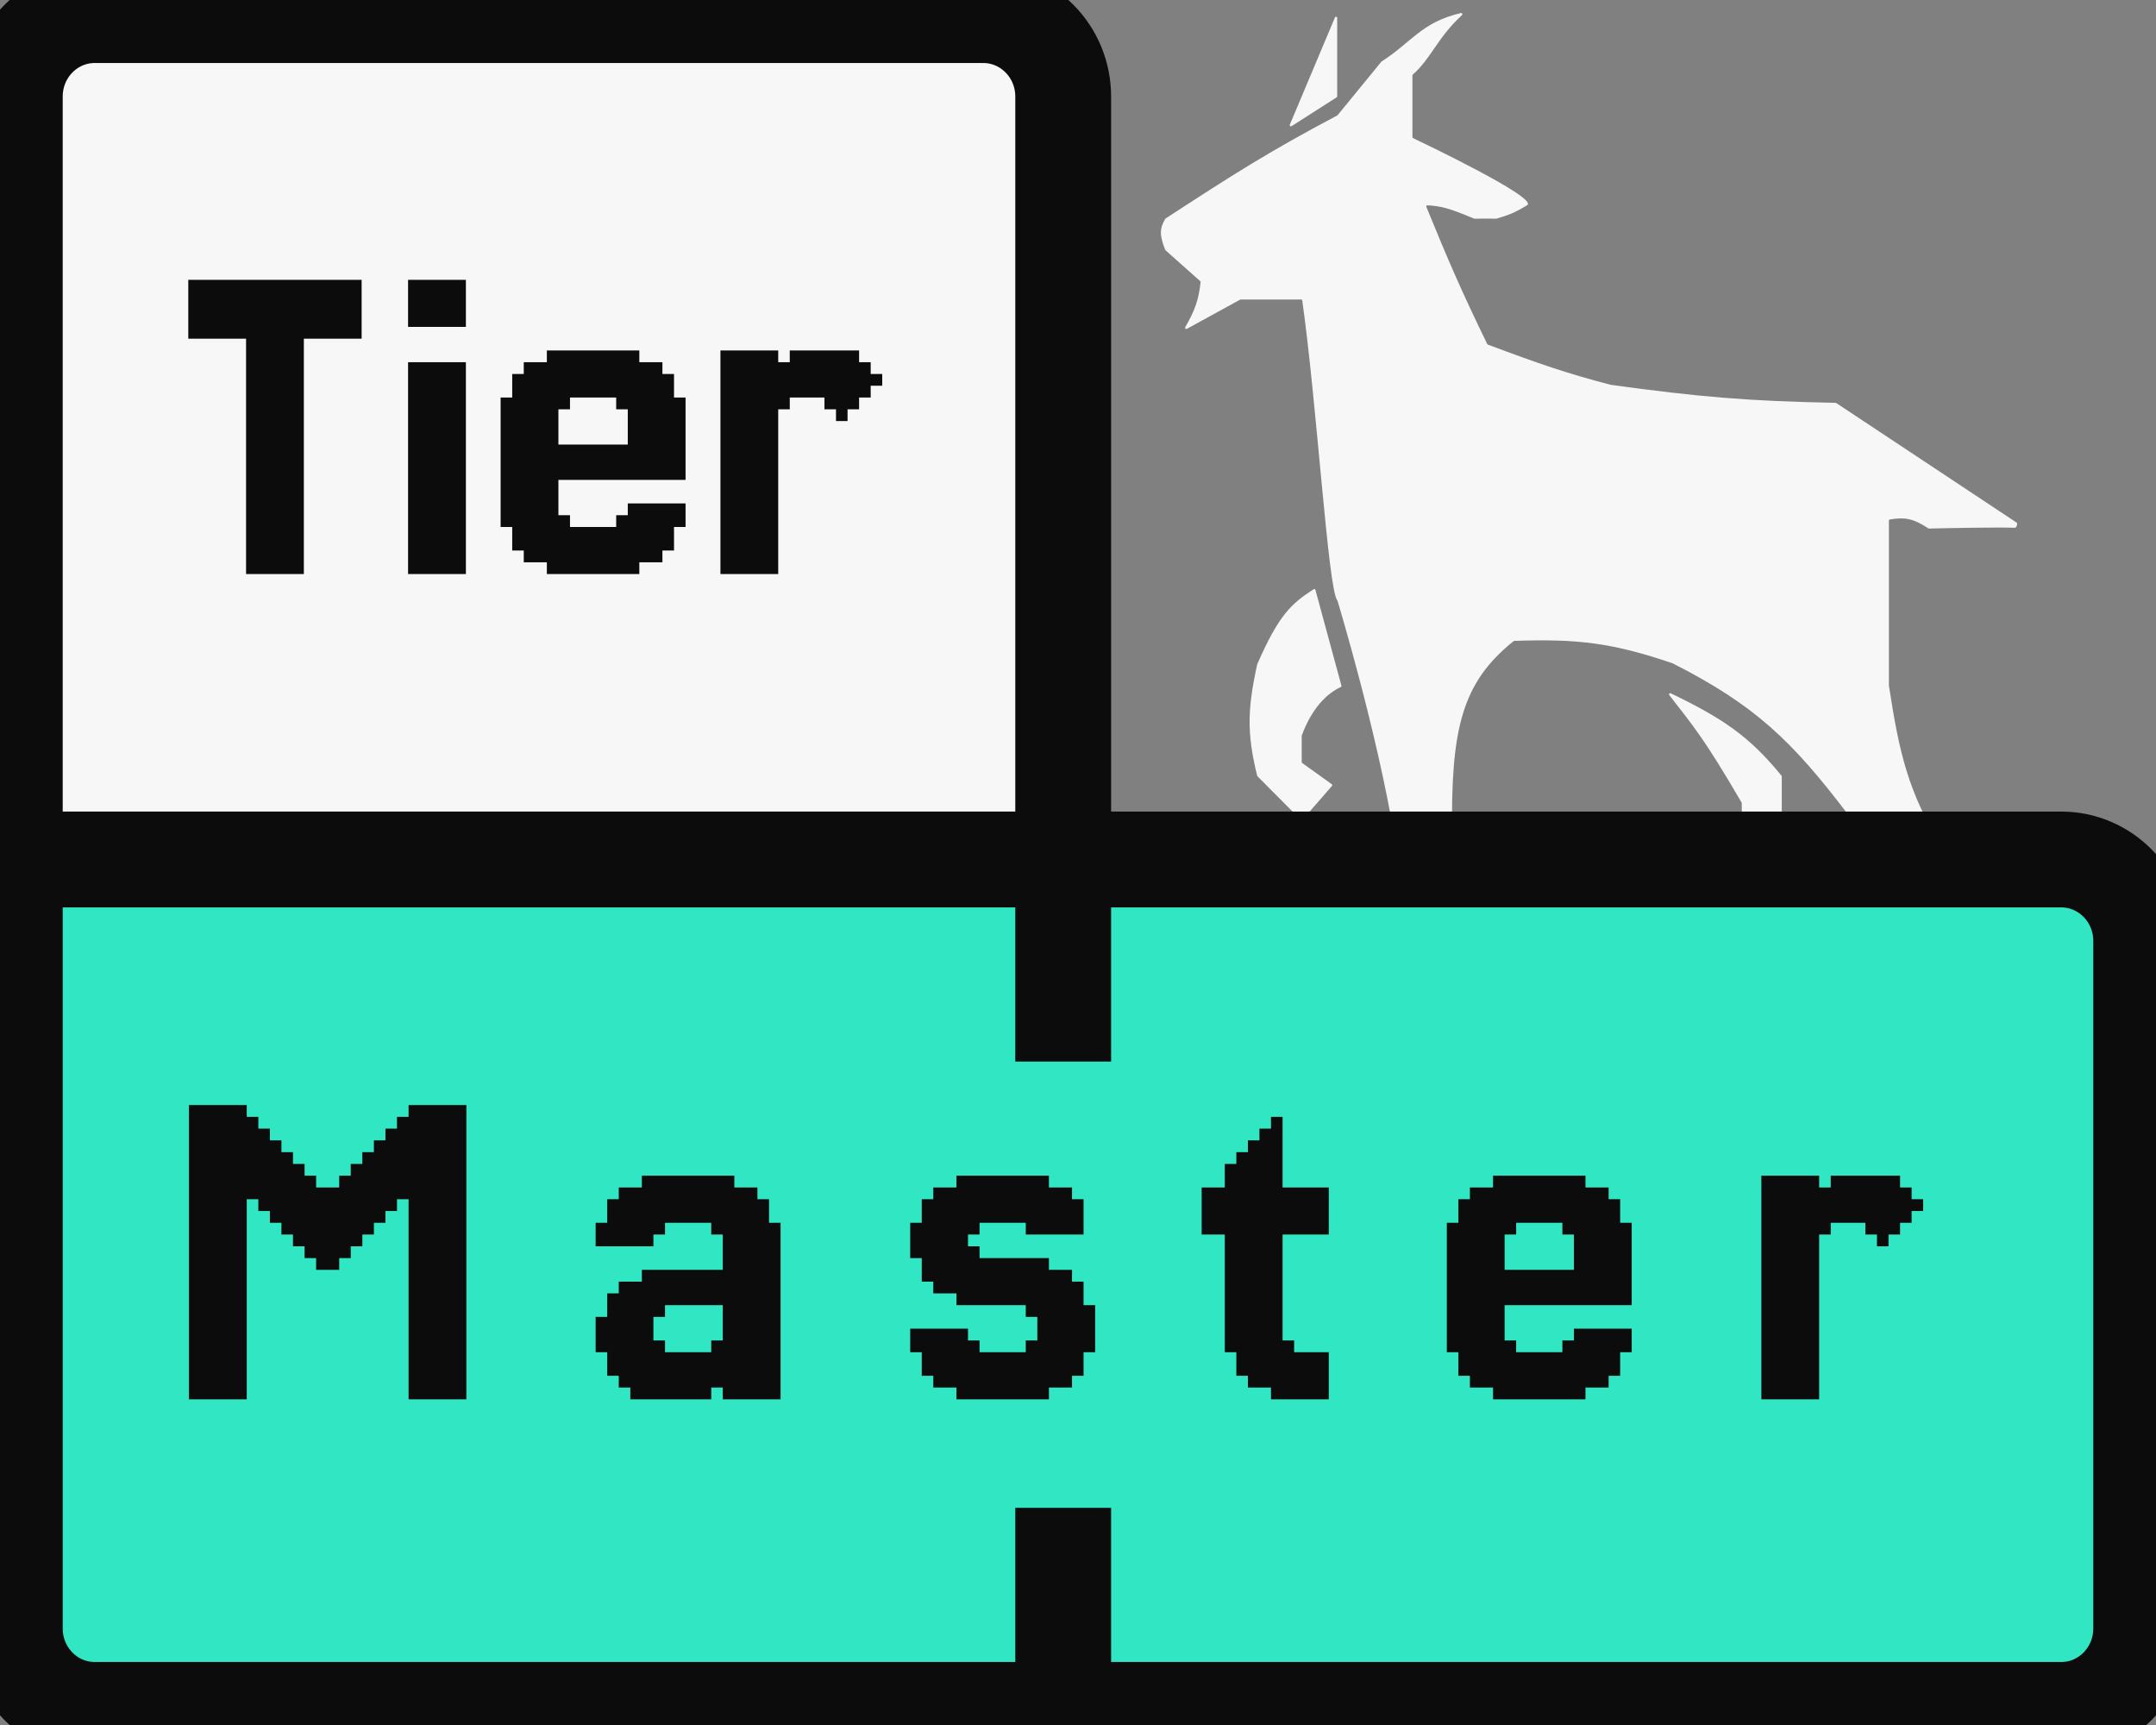 <svg width="45" height="36" viewBox="0 0 45 36" fill="none" xmlns="http://www.w3.org/2000/svg">
<rect x="0" y="0" width="45" height="36" fill="#808080" stroke="none"/>
<g clip-path="url(#clip0_356_2)">
<path d="M27.863 0.364C27.874 0.339 27.91 0.347 27.91 0.374V2.009C27.91 2.018 27.906 2.026 27.899 2.031L26.957 2.633C26.936 2.646 26.912 2.624 26.921 2.602L27.863 0.364Z" fill="#F7F7F8"/>
<path d="M27.419 12.297C27.433 12.288 27.451 12.295 27.456 12.312L27.998 14.309C28.001 14.321 27.995 14.334 27.984 14.339C27.69 14.474 27.376 14.787 27.17 15.352C27.169 15.354 27.169 15.357 27.169 15.361V15.902C27.169 15.911 27.172 15.918 27.179 15.923L27.795 16.365C27.807 16.374 27.809 16.391 27.8 16.403L27.186 17.108C27.176 17.118 27.16 17.119 27.15 17.109L26.245 16.2C26.242 16.197 26.24 16.193 26.239 16.188C26.021 15.298 26.038 14.787 26.24 13.867C26.24 13.865 26.241 13.863 26.241 13.862C26.689 12.836 26.956 12.593 27.419 12.297Z" fill="#F7F7F8"/>
<path d="M34.842 14.507C34.825 14.486 34.848 14.457 34.871 14.469C35.978 15.001 36.52 15.377 37.183 16.188C37.187 16.193 37.189 16.198 37.189 16.204V17.662C37.189 17.676 37.178 17.687 37.164 17.687H36.379C36.365 17.687 36.354 17.676 36.354 17.662V16.761C36.354 16.757 36.353 16.752 36.35 16.748C35.586 15.438 35.354 15.165 34.842 14.507Z" fill="#F7F7F8"/>
<path d="M29.108 17.479C29.11 17.491 29.121 17.5 29.133 17.5H30.284C30.298 17.5 30.309 17.488 30.309 17.474C30.276 15.227 30.501 14.256 31.592 13.38C31.596 13.377 31.601 13.375 31.606 13.375C32.922 13.33 33.65 13.412 34.913 13.844C36.629 14.716 37.404 15.456 38.593 17.026C38.595 17.029 38.597 17.033 38.598 17.037L38.686 17.665C38.687 17.678 38.698 17.687 38.71 17.687H40.486C40.506 17.687 40.517 17.665 40.507 17.648C39.824 16.499 39.644 15.729 39.426 14.314C39.425 14.313 39.425 14.312 39.425 14.31V10.865C39.425 10.853 39.434 10.843 39.446 10.841C39.746 10.792 39.925 10.812 40.248 11.027C40.252 11.03 40.257 11.031 40.262 11.031C40.745 11.019 41.639 11.002 42.059 11.014C42.088 11.015 42.118 10.924 42.093 10.908L38.326 8.411C38.322 8.408 38.318 8.407 38.313 8.407C36.494 8.372 35.479 8.286 33.624 8.032C32.709 7.795 32.129 7.594 31.055 7.192C31.049 7.19 31.044 7.185 31.041 7.179C30.487 6.04 30.217 5.41 29.772 4.32C29.765 4.302 29.778 4.284 29.796 4.285C30.074 4.301 30.245 4.342 30.765 4.562C30.768 4.563 30.771 4.564 30.774 4.564C30.964 4.562 31.072 4.561 31.226 4.564C31.229 4.564 31.231 4.563 31.233 4.563C31.481 4.492 31.622 4.437 31.875 4.282C32.117 4.134 29.691 2.977 29.493 2.882C29.484 2.878 29.48 2.87 29.48 2.86V1.576C29.48 1.568 29.483 1.561 29.489 1.556C29.88 1.207 29.996 0.793 30.514 0.316C30.533 0.298 30.517 0.266 30.493 0.272C29.664 0.465 29.46 0.887 28.839 1.281C28.837 1.282 28.835 1.284 28.833 1.286L27.918 2.404C27.916 2.406 27.913 2.408 27.91 2.41C26.465 3.174 25.695 3.67 24.328 4.56C24.325 4.563 24.322 4.565 24.32 4.569C24.206 4.764 24.195 4.901 24.321 5.214C24.323 5.218 24.325 5.221 24.328 5.224L25.05 5.867C25.056 5.873 25.06 5.881 25.059 5.889C25.017 6.269 24.934 6.489 24.738 6.828C24.726 6.85 24.75 6.875 24.772 6.863L25.883 6.254C25.887 6.252 25.891 6.251 25.895 6.251H27.157C27.169 6.251 27.18 6.26 27.181 6.272C27.488 8.449 27.721 12.301 27.911 12.528C27.914 12.531 27.915 12.533 27.916 12.537C27.956 12.669 28.732 15.243 29.108 17.479Z" fill="#F7F7F8"/>
<path d="M1.978 0.315H20.521C21.443 0.315 22.191 1.075 22.191 2.014V18.063H0.309V2.014C0.309 1.075 1.056 0.315 1.978 0.315Z" fill="#F7F7F8" stroke="#0C0C0C" stroke-width="2"/>
<path d="M5.377 11.735V11.98H5.136V11.735H5.377ZM5.377 11.489V11.735H5.136V11.489H5.377ZM5.377 11.243V11.489H5.136V11.243H5.377ZM5.377 10.998V11.243H5.136V10.998H5.377ZM5.377 10.752V10.998H5.136V10.752H5.377ZM5.377 10.506V10.752H5.136V10.506H5.377ZM5.377 10.261V10.506H5.136V10.261H5.377ZM5.377 10.015V10.261H5.136V10.015H5.377ZM5.377 9.77V10.015H5.136V9.77H5.377ZM5.377 9.524V9.77H5.136V9.524H5.377ZM5.377 9.278V9.524H5.136V9.278H5.377ZM5.377 9.033V9.278H5.136V9.033H5.377ZM5.377 8.787V9.033H5.136V8.787H5.377ZM5.377 8.542V8.787H5.136V8.542H5.377ZM5.377 8.296V8.542H5.136V8.296H5.377ZM5.618 8.296V8.542H5.377V8.296H5.618ZM5.618 8.542V8.787H5.377V8.542H5.618ZM5.618 8.787V9.033H5.377V8.787H5.618ZM5.618 9.033V9.278H5.377V9.033H5.618ZM5.618 9.278V9.524H5.377V9.278H5.618ZM5.618 9.524V9.77H5.377V9.524H5.618ZM5.618 9.77V10.015H5.377V9.77H5.618ZM5.859 10.015V10.261H5.618V10.015H5.859ZM5.859 10.261V10.506H5.618V10.261H5.859ZM5.859 10.506V10.752H5.618V10.506H5.859ZM5.859 10.752V10.998H5.618V10.752H5.859ZM5.859 10.998V11.243H5.618V10.998H5.859ZM5.859 11.243V11.489H5.618V11.243H5.859ZM5.859 11.489V11.735H5.618V11.489H5.859ZM5.859 11.735V11.98H5.618V11.735H5.859ZM6.101 11.735V11.98H5.859V11.735H6.101ZM6.342 11.735V11.98H6.101V11.735H6.342ZM6.342 11.489V11.735H6.101V11.489H6.342ZM6.342 11.243V11.489H6.101V11.243H6.342ZM6.342 10.998V11.243H6.101V10.998H6.342ZM6.342 10.752V10.998H6.101V10.752H6.342ZM6.342 10.506V10.752H6.101V10.506H6.342ZM6.342 10.261V10.506H6.101V10.261H6.342ZM6.342 10.015V10.261H6.101V10.015H6.342ZM6.101 10.015V10.261H5.859V10.015H6.101ZM6.101 9.77V10.015H5.859V9.77H6.101ZM6.101 10.261V10.506H5.859V10.261H6.101ZM6.101 10.506V10.752H5.859V10.506H6.101ZM6.101 10.752V10.998H5.859V10.752H6.101ZM6.101 10.998V11.243H5.859V10.998H6.101ZM6.101 11.243V11.489H5.859V11.243H6.101ZM6.101 11.489V11.735H5.859V11.489H6.101ZM5.618 11.735V11.98H5.377V11.735H5.618ZM5.618 11.489V11.735H5.377V11.489H5.618ZM5.618 11.243V11.489H5.377V11.243H5.618ZM5.618 10.998V11.243H5.377V10.998H5.618ZM5.618 10.752V10.998H5.377V10.752H5.618ZM5.618 10.506V10.752H5.377V10.506H5.618ZM5.618 10.261V10.506H5.377V10.261H5.618ZM5.618 10.015V10.261H5.377V10.015H5.618ZM5.377 5.84V6.085H5.136V5.84H5.377ZM5.377 6.085V6.331H5.136V6.085H5.377ZM5.377 6.331V6.577H5.136V6.331H5.377ZM5.377 6.577V6.822H5.136V6.577H5.377ZM5.377 6.822V7.068H5.136V6.822H5.377ZM5.377 7.068V7.314H5.136V7.068H5.377ZM5.377 7.314V7.559H5.136V7.314H5.377ZM5.377 7.559V7.805H5.136V7.559H5.377ZM5.377 7.805V8.05H5.136V7.805H5.377ZM5.377 8.05V8.296H5.136V8.05H5.377ZM6.101 5.84V6.085H5.859V5.84H6.101ZM6.101 6.085V6.331H5.859V6.085H6.101ZM6.101 6.331V6.577H5.859V6.331H6.101ZM6.101 6.577V6.822H5.859V6.577H6.101ZM6.101 6.822V7.068H5.859V6.822H6.101ZM6.101 7.068V7.314H5.859V7.068H6.101ZM6.101 7.559V7.805H5.859V7.559H6.101ZM6.101 7.805V8.05H5.859V7.805H6.101ZM6.101 8.05V8.296H5.859V8.05H6.101ZM6.101 8.296V8.542H5.859V8.296H6.101ZM6.101 8.542V8.787H5.859V8.542H6.101ZM6.101 8.787V9.033H5.859V8.787H6.101ZM6.101 9.033V9.278H5.859V9.033H6.101ZM6.342 9.278V9.524H6.101V9.278H6.342ZM6.342 9.524V9.77H6.101V9.524H6.342ZM6.342 9.77V10.015H6.101V9.77H6.342ZM6.342 9.033V9.278H6.101V9.033H6.342ZM6.342 8.787V9.033H6.101V8.787H6.342ZM6.342 8.542V8.787H6.101V8.542H6.342ZM6.342 8.296V8.542H6.101V8.296H6.342ZM6.342 8.05V8.296H6.101V8.05H6.342ZM6.342 7.805V8.05H6.101V7.805H6.342ZM6.342 7.559V7.805H6.101V7.559H6.342ZM6.342 7.314V7.559H6.101V7.314H6.342ZM6.342 7.068V7.314H6.101V7.068H6.342ZM6.342 6.822V7.068H6.101V6.822H6.342ZM6.101 7.314V7.559H5.859V7.314H6.101ZM6.342 6.577V6.822H6.101V6.577H6.342ZM6.342 6.331V6.577H6.101V6.331H6.342ZM6.342 6.085V6.331H6.101V6.085H6.342ZM6.342 5.84V6.085H6.101V5.84H6.342ZM5.859 5.84V6.085H5.618V5.84H5.859ZM5.618 5.84V6.085H5.377V5.84H5.618ZM5.618 6.085V6.331H5.377V6.085H5.618ZM5.859 6.085V6.331H5.618V6.085H5.859ZM5.859 6.331V6.577H5.618V6.331H5.859ZM5.859 6.577V6.822H5.618V6.577H5.859ZM5.859 6.822V7.068H5.618V6.822H5.859ZM5.859 7.068V7.314H5.618V7.068H5.859ZM5.859 7.314V7.559H5.618V7.314H5.859ZM5.859 7.559V7.805H5.618V7.559H5.859ZM5.618 7.805V8.05H5.377V7.805H5.618ZM5.618 8.05V8.296H5.377V8.05H5.618ZM5.618 7.559V7.805H5.377V7.559H5.618ZM5.618 7.314V7.559H5.377V7.314H5.618ZM5.618 7.068V7.314H5.377V7.068H5.618ZM5.618 6.822V7.068H5.377V6.822H5.618ZM5.618 6.577V6.822H5.377V6.577H5.618ZM5.618 6.331V6.577H5.377V6.331H5.618ZM5.859 7.805V8.05H5.618V7.805H5.859ZM5.859 8.05V8.296H5.618V8.05H5.859ZM5.859 8.296V8.542H5.618V8.296H5.859ZM5.859 8.542V8.787H5.618V8.542H5.859ZM5.859 8.787V9.033H5.618V8.787H5.859ZM5.859 9.033V9.278H5.618V9.033H5.859ZM5.859 9.278V9.524H5.618V9.278H5.859ZM5.859 9.524V9.77H5.618V9.524H5.859ZM5.859 9.77V10.015H5.618V9.77H5.859ZM6.101 9.524V9.77H5.859V9.524H6.101ZM6.101 9.278V9.524H5.859V9.278H6.101ZM5.136 5.84V6.085H4.895V5.84H5.136ZM4.895 5.84V6.085H4.653V5.84H4.895ZM4.653 5.84V6.085H4.412V5.84H4.653ZM4.412 5.84V6.085H4.171V5.84H4.412ZM4.171 5.84V6.085H3.93V5.84H4.171ZM4.171 6.085V6.331H3.93V6.085H4.171ZM4.171 6.331V6.577H3.93V6.331H4.171ZM4.412 6.085V6.331H4.171V6.085H4.412ZM4.653 6.085V6.331H4.412V6.085H4.653ZM4.895 6.085V6.331H4.653V6.085H4.895ZM5.136 6.331V6.577H4.895V6.331H5.136ZM5.136 6.085V6.331H4.895V6.085H5.136ZM4.895 6.331V6.577H4.653V6.331H4.895ZM4.653 6.331V6.577H4.412V6.331H4.653ZM4.412 6.331V6.577H4.171V6.331H4.412ZM6.583 5.84V6.085H6.342V5.84H6.583ZM6.824 5.84V6.085H6.583V5.84H6.824ZM7.066 5.84V6.085H6.824V5.84H7.066ZM7.307 5.84V6.085H7.066V5.84H7.307ZM7.548 5.84V6.085H7.307V5.84H7.548ZM7.548 6.085V6.331H7.307V6.085H7.548ZM7.307 6.085V6.331H7.066V6.085H7.307ZM7.066 6.085V6.331H6.824V6.085H7.066ZM6.824 6.085V6.331H6.583V6.085H6.824ZM6.583 6.085V6.331H6.342V6.085H6.583ZM6.583 6.331V6.577H6.342V6.331H6.583ZM6.824 6.331V6.577H6.583V6.331H6.824ZM7.066 6.331V6.577H6.824V6.331H7.066ZM7.307 6.331V6.577H7.066V6.331H7.307ZM7.548 6.331V6.577H7.307V6.331H7.548ZM4.171 6.577V6.822H3.93V6.577H4.171ZM4.171 6.822V7.068H3.93V6.822H4.171ZM4.412 6.822V7.068H4.171V6.822H4.412ZM4.653 6.822V7.068H4.412V6.822H4.653ZM4.895 6.822V7.068H4.653V6.822H4.895ZM5.136 6.822V7.068H4.895V6.822H5.136ZM5.136 6.577V6.822H4.895V6.577H5.136ZM4.895 6.577V6.822H4.653V6.577H4.895ZM4.653 6.577V6.822H4.412V6.577H4.653ZM4.412 6.577V6.822H4.171V6.577H4.412ZM7.548 6.577V6.822H7.307V6.577H7.548ZM7.548 6.822V7.068H7.307V6.822H7.548ZM7.307 6.822V7.068H7.066V6.822H7.307ZM7.066 6.822V7.068H6.824V6.822H7.066ZM6.824 6.822V7.068H6.583V6.822H6.824ZM6.583 6.822V7.068H6.342V6.822H6.583ZM6.583 6.577V6.822H6.342V6.577H6.583ZM6.824 6.577V6.822H6.583V6.577H6.824ZM7.066 6.577V6.822H6.824V6.577H7.066ZM7.307 6.577V6.822H7.066V6.577H7.307ZM8.759 5.84V6.085H8.517V5.84H8.759ZM8.759 6.085V6.331H8.517V6.085H8.759ZM8.759 6.331V6.577H8.517V6.331H8.759ZM9.482 5.84V6.085H9.241V5.84H9.482ZM9.482 6.085V6.331H9.241V6.085H9.482ZM9.482 6.331V6.577H9.241V6.331H9.482ZM9.724 6.331V6.577H9.482V6.331H9.724ZM9.724 6.085V6.331H9.482V6.085H9.724ZM9.724 5.84V6.085H9.482V5.84H9.724ZM9.241 5.84V6.085H9V5.84H9.241ZM9 5.84V6.085H8.759V5.84H9ZM9 6.085V6.331H8.759V6.085H9ZM9.241 6.085V6.331H9V6.085H9.241ZM9.241 6.331V6.577H9V6.331H9.241ZM9 6.331V6.577H8.759V6.331H9ZM8.759 6.577V6.822H8.517V6.577H8.759ZM9 6.577V6.822H8.759V6.577H9ZM9.241 6.577V6.822H9V6.577H9.241ZM9.482 6.577V6.822H9.241V6.577H9.482ZM9.724 6.577V6.822H9.482V6.577H9.724ZM8.759 11.735V11.98H8.517V11.735H8.759ZM8.759 11.489V11.735H8.517V11.489H8.759ZM8.759 11.243V11.489H8.517V11.243H8.759ZM8.759 10.998V11.243H8.517V10.998H8.759ZM8.759 10.752V10.998H8.517V10.752H8.759ZM8.759 10.506V10.752H8.517V10.506H8.759ZM8.759 10.261V10.506H8.517V10.261H8.759ZM8.759 10.015V10.261H8.517V10.015H8.759ZM8.759 9.77V10.015H8.517V9.77H8.759ZM8.759 9.524V9.77H8.517V9.524H8.759ZM8.759 9.278V9.524H8.517V9.278H8.759ZM8.759 9.033V9.278H8.517V9.033H8.759ZM8.759 8.787V9.033H8.517V8.787H8.759ZM8.759 8.542V8.787H8.517V8.542H8.759ZM8.759 8.296V8.542H8.517V8.296H8.759ZM9 8.296V8.542H8.759V8.296H9ZM9 8.542V8.787H8.759V8.542H9ZM9 8.787V9.033H8.759V8.787H9ZM9 9.033V9.278H8.759V9.033H9ZM9 9.278V9.524H8.759V9.278H9ZM9 9.524V9.77H8.759V9.524H9ZM9 9.77V10.015H8.759V9.77H9ZM9.241 10.015V10.261H9V10.015H9.241ZM9.241 10.261V10.506H9V10.261H9.241ZM9.241 10.506V10.752H9V10.506H9.241ZM9.241 10.752V10.998H9V10.752H9.241ZM9.241 10.998V11.243H9V10.998H9.241ZM9.241 11.243V11.489H9V11.243H9.241ZM9.241 11.489V11.735H9V11.489H9.241ZM9.241 11.735V11.98H9V11.735H9.241ZM9.482 11.735V11.98H9.241V11.735H9.482ZM9.724 11.735V11.98H9.482V11.735H9.724ZM9.724 11.489V11.735H9.482V11.489H9.724ZM9.724 11.243V11.489H9.482V11.243H9.724ZM9.724 10.998V11.243H9.482V10.998H9.724ZM9.724 10.752V10.998H9.482V10.752H9.724ZM9.724 10.506V10.752H9.482V10.506H9.724ZM9.724 10.261V10.506H9.482V10.261H9.724ZM9.724 10.015V10.261H9.482V10.015H9.724ZM9.482 10.015V10.261H9.241V10.015H9.482ZM9.482 9.77V10.015H9.241V9.77H9.482ZM9.482 10.261V10.506H9.241V10.261H9.482ZM9.482 10.506V10.752H9.241V10.506H9.482ZM9.482 10.752V10.998H9.241V10.752H9.482ZM9.482 10.998V11.243H9.241V10.998H9.482ZM9.482 11.243V11.489H9.241V11.243H9.482ZM9.482 11.489V11.735H9.241V11.489H9.482ZM9 11.735V11.98H8.759V11.735H9ZM9 11.489V11.735H8.759V11.489H9ZM9 11.243V11.489H8.759V11.243H9ZM9 10.998V11.243H8.759V10.998H9ZM9 10.752V10.998H8.759V10.752H9ZM9 10.506V10.752H8.759V10.506H9ZM9 10.261V10.506H8.759V10.261H9ZM9 10.015V10.261H8.759V10.015H9ZM8.759 7.805V8.05H8.517V7.805H8.759ZM8.759 8.05V8.296H8.517V8.05H8.759ZM9.482 7.805V8.05H9.241V7.805H9.482ZM9.482 8.05V8.296H9.241V8.05H9.482ZM9.482 8.296V8.542H9.241V8.296H9.482ZM9.482 8.542V8.787H9.241V8.542H9.482ZM9.482 8.787V9.033H9.241V8.787H9.482ZM9.482 9.033V9.278H9.241V9.033H9.482ZM9.724 9.278V9.524H9.482V9.278H9.724ZM9.724 9.524V9.77H9.482V9.524H9.724ZM9.724 9.77V10.015H9.482V9.77H9.724ZM9.724 9.033V9.278H9.482V9.033H9.724ZM9.724 8.787V9.033H9.482V8.787H9.724ZM9.724 8.542V8.787H9.482V8.542H9.724ZM9.724 8.296V8.542H9.482V8.296H9.724ZM9.724 8.05V8.296H9.482V8.05H9.724ZM9.724 7.805V8.05H9.482V7.805H9.724ZM9 7.805V8.05H8.759V7.805H9ZM9 8.05V8.296H8.759V8.05H9ZM9.241 7.805V8.05H9V7.805H9.241ZM9.241 8.05V8.296H9V8.05H9.241ZM9.241 8.296V8.542H9V8.296H9.241ZM9.241 8.542V8.787H9V8.542H9.241ZM9.241 8.787V9.033H9V8.787H9.241ZM9.241 9.033V9.278H9V9.033H9.241ZM9.241 9.278V9.524H9V9.278H9.241ZM9.241 9.524V9.77H9V9.524H9.241ZM9.241 9.77V10.015H9V9.77H9.241ZM9.482 9.524V9.77H9.241V9.524H9.482ZM9.482 9.278V9.524H9.241V9.278H9.482ZM9.482 7.559V7.805H9.241V7.559H9.482ZM9.724 7.559V7.805H9.482V7.559H9.724ZM9.241 7.559V7.805H9V7.559H9.241ZM9 7.559V7.805H8.759V7.559H9ZM8.759 7.559V7.805H8.517V7.559H8.759ZM13.344 8.787V9.033H13.103V8.787H13.344ZM13.585 8.787V9.033H13.344V8.787H13.585ZM13.826 8.787V9.033H13.585V8.787H13.826ZM14.068 8.787V9.033H13.826V8.787H14.068ZM14.309 8.787V9.033H14.068V8.787H14.309ZM14.309 8.542V8.787H14.068V8.542H14.309ZM14.309 8.296V8.542H14.068V8.296H14.309ZM14.068 8.296V8.542H13.826V8.296H14.068ZM13.826 8.296V8.542H13.585V8.296H13.826ZM13.585 8.296V8.542H13.344V8.296H13.585ZM13.585 8.542V8.787H13.344V8.542H13.585ZM13.344 8.542V8.787H13.103V8.542H13.344ZM13.826 8.542V8.787H13.585V8.542H13.826ZM14.068 8.542V8.787H13.826V8.542H14.068ZM13.344 8.296V8.542H13.103V8.296H13.344ZM13.103 8.296V8.542H12.861V8.296H13.103ZM13.103 8.05V8.296H12.861V8.05H13.103ZM13.344 8.05V8.296H13.103V8.05H13.344ZM13.585 8.05V8.296H13.344V8.05H13.585ZM13.826 8.05V8.296H13.585V8.05H13.826ZM14.068 8.05V8.296H13.826V8.05H14.068ZM14.068 7.805V8.05H13.826V7.805H14.068ZM13.826 7.805V8.05H13.585V7.805H13.826ZM13.585 7.805V8.05H13.344V7.805H13.585ZM13.344 7.805V8.05H13.103V7.805H13.344ZM13.103 7.805V8.05H12.861V7.805H13.103ZM13.585 7.559V7.805H13.344V7.559H13.585ZM13.826 7.559V7.805H13.585V7.559H13.826ZM13.344 7.559V7.805H13.103V7.559H13.344ZM13.344 7.314V7.559H13.103V7.314H13.344ZM13.103 7.314V7.559H12.861V7.314H13.103ZM13.103 7.559V7.805H12.861V7.559H13.103ZM12.861 7.559V7.805H12.62V7.559H12.861ZM12.861 7.314V7.559H12.62V7.314H12.861ZM12.861 7.805V8.05H12.62V7.805H12.861ZM12.62 7.805V8.05H12.379V7.805H12.62ZM12.62 8.05V8.296H12.379V8.05H12.62ZM12.861 8.05V8.296H12.62V8.05H12.861ZM12.379 8.05V8.296H12.138V8.05H12.379ZM12.379 7.805V8.05H12.138V7.805H12.379ZM12.379 7.559V7.805H12.138V7.559H12.379ZM12.379 7.314V7.559H12.138V7.314H12.379ZM12.62 7.314V7.559H12.379V7.314H12.62ZM12.62 7.559V7.805H12.379V7.559H12.62ZM12.138 7.314V7.559H11.897V7.314H12.138ZM11.897 7.314V7.559H11.655V7.314H11.897ZM11.655 7.314V7.559H11.414V7.314H11.655ZM11.655 7.559V7.805H11.414V7.559H11.655ZM11.655 7.805V8.05H11.414V7.805H11.655ZM11.655 8.05V8.296H11.414V8.05H11.655ZM11.897 8.05V8.296H11.655V8.05H11.897ZM12.138 8.05V8.296H11.897V8.05H12.138ZM12.138 7.805V8.05H11.897V7.805H12.138ZM12.138 7.559V7.805H11.897V7.559H12.138ZM11.897 7.559V7.805H11.655V7.559H11.897ZM11.897 7.805V8.05H11.655V7.805H11.897ZM11.414 7.805V8.05H11.173V7.805H11.414ZM11.414 7.559V7.805H11.173V7.559H11.414ZM11.173 7.559V7.805H10.932V7.559H11.173ZM11.173 7.805V8.05H10.932V7.805H11.173ZM10.932 7.805V8.05H10.691V7.805H10.932ZM10.932 8.05V8.296H10.691V8.05H10.932ZM10.932 8.296V8.542H10.691V8.296H10.932ZM11.173 8.296V8.542H10.932V8.296H11.173ZM11.173 8.05V8.296H10.932V8.05H11.173ZM11.414 8.05V8.296H11.173V8.05H11.414ZM11.414 8.296V8.542H11.173V8.296H11.414ZM11.655 8.296V8.542H11.414V8.296H11.655ZM11.897 8.296V8.542H11.655V8.296H11.897ZM10.691 8.296V8.542H10.449V8.296H10.691ZM10.691 8.542V8.787H10.449V8.542H10.691ZM10.691 8.787V9.033H10.449V8.787H10.691ZM10.691 9.033V9.278H10.449V9.033H10.691ZM10.691 9.278V9.524H10.449V9.278H10.691ZM10.691 9.524V9.77H10.449V9.524H10.691ZM10.691 9.77V10.015H10.449V9.77H10.691ZM10.691 10.015V10.261H10.449V10.015H10.691ZM10.691 10.261V10.506H10.449V10.261H10.691ZM10.691 10.506V10.752H10.449V10.506H10.691ZM10.932 10.506V10.752H10.691V10.506H10.932ZM10.932 10.752V10.998H10.691V10.752H10.932ZM10.691 10.752V10.998H10.449V10.752H10.691ZM11.173 10.752V10.998H10.932V10.752H11.173ZM11.414 10.752V10.998H11.173V10.752H11.414ZM11.655 10.752V10.998H11.414V10.752H11.655ZM11.897 10.752V10.998H11.655V10.752H11.897ZM11.655 10.506V10.752H11.414V10.506H11.655ZM11.655 10.261V10.506H11.414V10.261H11.655ZM11.655 10.015V10.261H11.414V10.015H11.655ZM11.655 9.77V10.015H11.414V9.77H11.655ZM11.655 9.524V9.77H11.414V9.524H11.655ZM11.655 9.278V9.524H11.414V9.278H11.655ZM11.655 9.033V9.278H11.414V9.033H11.655ZM11.655 8.787V9.033H11.414V8.787H11.655ZM11.655 8.542V8.787H11.414V8.542H11.655ZM11.414 8.542V8.787H11.173V8.542H11.414ZM11.173 8.542V8.787H10.932V8.542H11.173ZM10.932 8.542V8.787H10.691V8.542H10.932ZM10.932 8.787V9.033H10.691V8.787H10.932ZM10.932 9.033V9.278H10.691V9.033H10.932ZM10.932 9.278V9.524H10.691V9.278H10.932ZM10.932 9.524V9.77H10.691V9.524H10.932ZM10.932 9.77V10.015H10.691V9.77H10.932ZM10.932 10.015V10.261H10.691V10.015H10.932ZM10.932 10.261V10.506H10.691V10.261H10.932ZM11.173 10.506V10.752H10.932V10.506H11.173ZM11.414 10.506V10.752H11.173V10.506H11.414ZM11.414 10.261V10.506H11.173V10.261H11.414ZM11.414 10.015V10.261H11.173V10.015H11.414ZM11.414 9.77V10.015H11.173V9.77H11.414ZM11.414 9.524V9.77H11.173V9.524H11.414ZM11.173 9.524V9.77H10.932V9.524H11.173ZM11.173 9.278V9.524H10.932V9.278H11.173ZM11.173 9.033V9.278H10.932V9.033H11.173ZM11.173 8.787V9.033H10.932V8.787H11.173ZM11.414 8.787V9.033H11.173V8.787H11.414ZM11.414 9.033V9.278H11.173V9.033H11.414ZM11.414 9.278V9.524H11.173V9.278H11.414ZM11.173 10.015V10.261H10.932V10.015H11.173ZM11.173 10.261V10.506H10.932V10.261H11.173ZM11.173 9.77V10.015H10.932V9.77H11.173ZM13.344 10.506V10.752H13.103V10.506H13.344ZM13.585 10.506V10.752H13.344V10.506H13.585ZM13.826 10.506V10.752H13.585V10.506H13.826ZM14.068 10.506V10.752H13.826V10.506H14.068ZM14.309 10.506V10.752H14.068V10.506H14.309ZM14.309 10.752V10.998H14.068V10.752H14.309ZM14.068 10.752V10.998H13.826V10.752H14.068ZM13.826 10.752V10.998H13.585V10.752H13.826ZM13.585 10.752V10.998H13.344V10.752H13.585ZM13.344 10.752V10.998H13.103V10.752H13.344ZM13.103 10.752V10.998H12.861V10.752H13.103ZM13.103 10.998V11.243H12.861V10.998H13.103ZM13.344 10.998V11.243H13.103V10.998H13.344ZM13.585 10.998V11.243H13.344V10.998H13.585ZM13.826 10.998V11.243H13.585V10.998H13.826ZM13.826 11.243V11.489H13.585V11.243H13.826ZM14.068 11.243V11.489H13.826V11.243H14.068ZM14.068 10.998V11.243H13.826V10.998H14.068ZM13.826 11.489V11.735H13.585V11.489H13.826ZM13.585 11.489V11.735H13.344V11.489H13.585ZM13.585 11.243V11.489H13.344V11.243H13.585ZM13.344 11.243V11.489H13.103V11.243H13.344ZM13.344 11.489V11.735H13.103V11.489H13.344ZM13.344 11.735V11.98H13.103V11.735H13.344ZM13.103 11.735V11.98H12.861V11.735H13.103ZM12.861 11.735V11.98H12.62V11.735H12.861ZM12.62 11.735V11.98H12.379V11.735H12.62ZM12.379 11.735V11.98H12.138V11.735H12.379ZM12.138 11.735V11.98H11.897V11.735H12.138ZM11.897 11.735V11.98H11.655V11.735H11.897ZM11.655 11.735V11.98H11.414V11.735H11.655ZM11.897 11.489V11.735H11.655V11.489H11.897ZM12.138 11.489V11.735H11.897V11.489H12.138ZM12.379 11.489V11.735H12.138V11.489H12.379ZM12.62 11.489V11.735H12.379V11.489H12.62ZM12.861 11.489V11.735H12.62V11.489H12.861ZM13.103 11.489V11.735H12.861V11.489H13.103ZM13.103 11.243V11.489H12.861V11.243H13.103ZM12.861 11.243V11.489H12.62V11.243H12.861ZM12.62 11.243V11.489H12.379V11.243H12.62ZM12.379 11.243V11.489H12.138V11.243H12.379ZM12.138 11.243V11.489H11.897V11.243H12.138ZM11.897 11.243V11.489H11.655V11.243H11.897ZM11.655 11.489V11.735H11.414V11.489H11.655ZM11.414 11.489V11.735H11.173V11.489H11.414ZM11.173 11.489V11.735H10.932V11.489H11.173ZM11.173 11.243V11.489H10.932V11.243H11.173ZM10.932 11.243V11.489H10.691V11.243H10.932ZM10.932 10.998V11.243H10.691V10.998H10.932ZM11.173 10.998V11.243H10.932V10.998H11.173ZM11.414 10.998V11.243H11.173V10.998H11.414ZM11.655 10.998V11.243H11.414V10.998H11.655ZM11.897 10.998V11.243H11.655V10.998H11.897ZM12.138 10.998V11.243H11.897V10.998H12.138ZM12.379 10.998V11.243H12.138V10.998H12.379ZM12.62 10.998V11.243H12.379V10.998H12.62ZM12.861 10.998V11.243H12.62V10.998H12.861ZM11.655 11.243V11.489H11.414V11.243H11.655ZM11.414 11.243V11.489H11.173V11.243H11.414ZM14.309 9.033V9.278H14.068V9.033H14.309ZM14.068 9.033V9.278H13.826V9.033H14.068ZM13.826 9.033V9.278H13.585V9.033H13.826ZM13.585 9.033V9.278H13.344V9.033H13.585ZM13.344 9.033V9.278H13.103V9.033H13.344ZM14.309 9.278V9.524H14.068V9.278H14.309ZM13.826 9.278V9.524H13.585V9.278H13.826ZM13.585 9.278V9.524H13.344V9.278H13.585ZM13.103 9.278V9.524H12.861V9.278H13.103ZM12.861 9.278V9.524H12.62V9.278H12.861ZM12.62 9.278V9.524H12.379V9.278H12.62ZM12.379 9.278V9.524H12.138V9.278H12.379ZM12.138 9.278V9.524H11.897V9.278H12.138ZM11.897 9.278V9.524H11.655V9.278H11.897ZM13.344 9.278V9.524H13.103V9.278H13.344ZM14.068 9.278V9.524H13.826V9.278H14.068ZM14.309 9.524V9.77H14.068V9.524H14.309ZM14.068 9.524V9.77H13.826V9.524H14.068ZM13.826 9.524V9.77H13.585V9.524H13.826ZM13.585 9.524V9.77H13.344V9.524H13.585ZM13.344 9.524V9.77H13.103V9.524H13.344ZM13.103 9.524V9.77H12.861V9.524H13.103ZM12.861 9.524V9.77H12.62V9.524H12.861ZM12.62 9.524V9.77H12.379V9.524H12.62ZM12.379 9.524V9.77H12.138V9.524H12.379ZM12.138 9.524V9.77H11.897V9.524H12.138ZM11.897 9.524V9.77H11.655V9.524H11.897ZM11.897 9.77V10.015H11.655V9.77H11.897ZM12.138 9.77V10.015H11.897V9.77H12.138ZM12.379 9.77V10.015H12.138V9.77H12.379ZM12.861 9.77V10.015H12.62V9.77H12.861ZM13.103 9.77V10.015H12.861V9.77H13.103ZM13.344 9.77V10.015H13.103V9.77H13.344ZM13.585 9.77V10.015H13.344V9.77H13.585ZM13.826 9.77V10.015H13.585V9.77H13.826ZM14.068 9.77V10.015H13.826V9.77H14.068ZM14.309 9.77V10.015H14.068V9.77H14.309ZM12.62 9.77V10.015H12.379V9.77H12.62ZM15.278 11.735V11.98H15.037V11.735H15.278ZM15.278 11.489V11.735H15.037V11.489H15.278ZM15.278 11.243V11.489H15.037V11.243H15.278ZM15.278 10.998V11.243H15.037V10.998H15.278ZM15.278 10.752V10.998H15.037V10.752H15.278ZM15.278 10.506V10.752H15.037V10.506H15.278ZM15.278 10.261V10.506H15.037V10.261H15.278ZM15.278 10.015V10.261H15.037V10.015H15.278ZM15.278 9.77V10.015H15.037V9.77H15.278ZM15.278 9.524V9.77H15.037V9.524H15.278ZM15.278 9.278V9.524H15.037V9.278H15.278ZM15.278 9.033V9.278H15.037V9.033H15.278ZM15.278 8.787V9.033H15.037V8.787H15.278ZM15.278 8.542V8.787H15.037V8.542H15.278ZM15.278 8.296V8.542H15.037V8.296H15.278ZM15.519 8.296V8.542H15.278V8.296H15.519ZM15.519 8.542V8.787H15.278V8.542H15.519ZM15.519 8.787V9.033H15.278V8.787H15.519ZM15.519 9.033V9.278H15.278V9.033H15.519ZM15.519 9.278V9.524H15.278V9.278H15.519ZM15.519 9.524V9.77H15.278V9.524H15.519ZM15.519 9.77V10.015H15.278V9.77H15.519ZM15.76 10.015V10.261H15.519V10.015H15.76ZM15.76 10.261V10.506H15.519V10.261H15.76ZM15.76 10.506V10.752H15.519V10.506H15.76ZM15.76 10.752V10.998H15.519V10.752H15.76ZM15.76 10.998V11.243H15.519V10.998H15.76ZM15.76 11.243V11.489H15.519V11.243H15.76ZM15.76 11.489V11.735H15.519V11.489H15.76ZM15.76 11.735V11.98H15.519V11.735H15.76ZM16.002 11.735V11.98H15.76V11.735H16.002ZM16.243 11.735V11.98H16.002V11.735H16.243ZM16.243 11.489V11.735H16.002V11.489H16.243ZM16.243 11.243V11.489H16.002V11.243H16.243ZM16.243 10.998V11.243H16.002V10.998H16.243ZM16.243 10.752V10.998H16.002V10.752H16.243ZM16.243 10.506V10.752H16.002V10.506H16.243ZM16.243 10.261V10.506H16.002V10.261H16.243ZM16.243 10.015V10.261H16.002V10.015H16.243ZM16.002 10.015V10.261H15.76V10.015H16.002ZM16.002 9.77V10.015H15.76V9.77H16.002ZM16.002 10.261V10.506H15.76V10.261H16.002ZM16.002 10.506V10.752H15.76V10.506H16.002ZM16.002 10.752V10.998H15.76V10.752H16.002ZM16.002 10.998V11.243H15.76V10.998H16.002ZM16.002 11.243V11.489H15.76V11.243H16.002ZM16.002 11.489V11.735H15.76V11.489H16.002ZM15.519 11.735V11.98H15.278V11.735H15.519ZM15.519 11.489V11.735H15.278V11.489H15.519ZM15.519 11.243V11.489H15.278V11.243H15.519ZM15.519 10.998V11.243H15.278V10.998H15.519ZM15.519 10.752V10.998H15.278V10.752H15.519ZM15.519 10.506V10.752H15.278V10.506H15.519ZM15.519 10.261V10.506H15.278V10.261H15.519ZM15.519 10.015V10.261H15.278V10.015H15.519ZM15.278 7.314V7.559H15.037V7.314H15.278ZM15.278 7.559V7.805H15.037V7.559H15.278ZM15.278 7.805V8.05H15.037V7.805H15.278ZM15.278 8.05V8.296H15.037V8.05H15.278ZM16.002 7.559V7.805H15.76V7.559H16.002ZM16.002 7.805V8.05H15.76V7.805H16.002ZM16.002 8.05V8.296H15.76V8.05H16.002ZM16.002 8.296V8.542H15.76V8.296H16.002ZM16.002 8.542V8.787H15.76V8.542H16.002ZM16.002 8.787V9.033H15.76V8.787H16.002ZM16.002 9.033V9.278H15.76V9.033H16.002ZM16.243 9.278V9.524H16.002V9.278H16.243ZM16.243 9.524V9.77H16.002V9.524H16.243ZM16.243 9.77V10.015H16.002V9.77H16.243ZM16.243 9.033V9.278H16.002V9.033H16.243ZM16.243 8.787V9.033H16.002V8.787H16.243ZM16.243 8.542V8.787H16.002V8.542H16.243ZM16.243 8.296V8.542H16.002V8.296H16.243ZM16.243 8.05V8.296H16.002V8.05H16.243ZM16.243 7.805V8.05H16.002V7.805H16.243ZM16.243 7.559V7.805H16.002V7.559H16.243ZM16.243 7.314V7.559H16.002V7.314H16.243ZM16.002 7.314V7.559H15.76V7.314H16.002ZM15.76 7.314V7.559H15.519V7.314H15.76ZM15.76 7.559V7.805H15.519V7.559H15.76ZM15.519 7.805V8.05H15.278V7.805H15.519ZM15.519 8.05V8.296H15.278V8.05H15.519ZM15.519 7.559V7.805H15.278V7.559H15.519ZM15.519 7.314V7.559H15.278V7.314H15.519ZM15.76 7.805V8.05H15.519V7.805H15.76ZM15.76 8.05V8.296H15.519V8.05H15.76ZM15.76 8.296V8.542H15.519V8.296H15.76ZM15.76 8.542V8.787H15.519V8.542H15.76ZM15.76 8.787V9.033H15.519V8.787H15.76ZM15.76 9.033V9.278H15.519V9.033H15.76ZM15.76 9.278V9.524H15.519V9.278H15.76ZM15.76 9.524V9.77H15.519V9.524H15.76ZM15.76 9.77V10.015H15.519V9.77H15.76ZM16.002 9.524V9.77H15.76V9.524H16.002ZM16.002 9.278V9.524H15.76V9.278H16.002ZM17.931 8.296V8.542H17.69V8.296H17.931ZM17.931 7.314V7.559H17.69V7.314H17.931ZM17.931 7.559V7.805H17.69V7.559H17.931ZM18.173 7.559V7.805H17.931V7.559H18.173ZM18.414 7.805V8.05H18.173V7.805H18.414ZM18.173 8.05V8.296H17.931V8.05H18.173ZM18.173 7.805V8.05H17.931V7.805H18.173ZM17.931 7.805V8.05H17.69V7.805H17.931ZM17.69 7.805V8.05H17.449V7.805H17.69ZM17.69 8.05V8.296H17.449V8.05H17.69ZM17.931 8.05V8.296H17.69V8.05H17.931ZM17.69 8.296V8.542H17.449V8.296H17.69ZM17.449 8.05V8.296H17.208V8.05H17.449ZM17.449 7.805V8.05H17.208V7.805H17.449ZM17.449 7.559V7.805H17.208V7.559H17.449ZM17.449 7.314V7.559H17.208V7.314H17.449ZM17.69 7.314V7.559H17.449V7.314H17.69ZM17.69 7.559V7.805H17.449V7.559H17.69ZM17.208 7.314V7.559H16.966V7.314H17.208ZM17.208 7.559V7.805H16.966V7.559H17.208ZM17.208 7.805V8.05H16.966V7.805H17.208ZM17.208 8.05V8.296H16.966V8.05H17.208ZM16.966 7.314V7.559H16.725V7.314H16.966ZM16.966 7.559V7.805H16.725V7.559H16.966ZM16.725 7.559V7.805H16.484V7.559H16.725ZM16.725 7.805V8.05H16.484V7.805H16.725ZM16.484 7.805V8.05H16.243V7.805H16.484ZM16.484 8.05V8.296H16.243V8.05H16.484ZM16.725 8.05V8.296H16.484V8.05H16.725ZM16.966 8.05V8.296H16.725V8.05H16.966ZM16.966 7.805V8.05H16.725V7.805H16.966ZM16.484 8.296V8.542H16.243V8.296H16.484ZM16.725 7.314V7.559H16.484V7.314H16.725ZM16.484 7.559V7.805H16.243V7.559H16.484ZM17.449 8.296V8.542H17.208V8.296H17.449ZM17.69 8.542V8.787H17.449V8.542H17.69Z" fill="#0C0C0C"/>
<path d="M0.309 17.937H43.022C43.943 17.937 44.691 18.698 44.691 19.636V33.986C44.691 34.925 43.943 35.685 43.022 35.685H1.978C1.056 35.685 0.309 34.925 0.309 33.986V17.937Z" fill="#31E7C3" stroke="#0C0C0C" stroke-width="2"/>
<path d="M22.191 22.154V17.622" stroke="#0C0C0C" stroke-width="2"/>
<path d="M22.191 36V31.468" stroke="#0C0C0C" stroke-width="2"/>
<path d="M4.186 28.957V29.203H3.944V28.957H4.186ZM4.186 28.712V28.957H3.944V28.712H4.186ZM4.186 28.466V28.712H3.944V28.466H4.186ZM4.186 28.22V28.466H3.944V28.22H4.186ZM4.186 27.975V28.22H3.944V27.975H4.186ZM4.186 27.729V27.975H3.944V27.729H4.186ZM4.186 27.483V27.729H3.944V27.483H4.186ZM4.186 27.238V27.483H3.944V27.238H4.186ZM4.186 26.992V27.238H3.944V26.992H4.186ZM4.186 26.747V26.992H3.944V26.747H4.186ZM4.186 26.501V26.747H3.944V26.501H4.186ZM4.186 26.256V26.501H3.944V26.256H4.186ZM4.186 26.01V26.256H3.944V26.01H4.186ZM4.186 25.764V26.01H3.944V25.764H4.186ZM4.186 25.519V25.764H3.944V25.519H4.186ZM4.427 25.519V25.764H4.186V25.519H4.427ZM4.427 25.764V26.01H4.186V25.764H4.427ZM4.427 26.01V26.256H4.186V26.01H4.427ZM4.427 26.256V26.501H4.186V26.256H4.427ZM4.427 26.501V26.747H4.186V26.501H4.427ZM4.427 26.747V26.992H4.186V26.747H4.427ZM4.427 26.992V27.238H4.186V26.992H4.427ZM4.668 27.238V27.483H4.427V27.238H4.668ZM4.668 27.483V27.729H4.427V27.483H4.668ZM4.668 27.729V27.975H4.427V27.729H4.668ZM4.668 27.975V28.22H4.427V27.975H4.668ZM4.668 28.22V28.466H4.427V28.22H4.668ZM4.668 28.466V28.712H4.427V28.466H4.668ZM4.668 28.712V28.957H4.427V28.712H4.668ZM4.668 28.957V29.203H4.427V28.957H4.668ZM4.909 28.957V29.203H4.668V28.957H4.909ZM5.15 28.957V29.203H4.909V28.957H5.15ZM5.15 28.712V28.957H4.909V28.712H5.15ZM5.15 28.466V28.712H4.909V28.466H5.15ZM5.15 28.22V28.466H4.909V28.22H5.15ZM5.15 27.975V28.22H4.909V27.975H5.15ZM5.15 27.729V27.975H4.909V27.729H5.15ZM5.15 27.483V27.729H4.909V27.483H5.15ZM5.15 27.238V27.483H4.909V27.238H5.15ZM4.909 27.238V27.483H4.668V27.238H4.909ZM4.909 26.992V27.238H4.668V26.992H4.909ZM4.909 27.483V27.729H4.668V27.483H4.909ZM4.909 27.729V27.975H4.668V27.729H4.909ZM4.909 27.975V28.22H4.668V27.975H4.909ZM4.909 28.22V28.466H4.668V28.22H4.909ZM4.909 28.466V28.712H4.668V28.466H4.909ZM4.909 28.712V28.957H4.668V28.712H4.909ZM4.427 28.957V29.203H4.186V28.957H4.427ZM4.427 28.712V28.957H4.186V28.712H4.427ZM4.427 28.466V28.712H4.186V28.466H4.427ZM4.427 28.22V28.466H4.186V28.22H4.427ZM4.427 27.975V28.22H4.186V27.975H4.427ZM4.427 27.729V27.975H4.186V27.729H4.427ZM4.427 27.483V27.729H4.186V27.483H4.427ZM4.427 27.238V27.483H4.186V27.238H4.427ZM4.186 23.062V23.308H3.944V23.062H4.186ZM4.186 23.308V23.554H3.944V23.308H4.186ZM4.186 23.554V23.799H3.944V23.554H4.186ZM4.186 23.799V24.045H3.944V23.799H4.186ZM4.186 24.045V24.291H3.944V24.045H4.186ZM4.186 24.291V24.536H3.944V24.291H4.186ZM4.186 24.536V24.782H3.944V24.536H4.186ZM4.186 24.782V25.027H3.944V24.782H4.186ZM4.186 25.027V25.273H3.944V25.027H4.186ZM4.186 25.273V25.519H3.944V25.273H4.186ZM4.909 23.062V23.308H4.668V23.062H4.909ZM4.909 23.308V23.554H4.668V23.308H4.909ZM4.909 23.554V23.799H4.668V23.554H4.909ZM4.909 23.799V24.045H4.668V23.799H4.909ZM4.909 24.045V24.291H4.668V24.045H4.909ZM4.909 24.291V24.536H4.668V24.291H4.909ZM4.909 24.782V25.027H4.668V24.782H4.909ZM4.909 25.027V25.273H4.668V25.027H4.909ZM4.909 25.273V25.519H4.668V25.273H4.909ZM4.909 25.519V25.764H4.668V25.519H4.909ZM4.909 25.764V26.01H4.668V25.764H4.909ZM4.909 26.01V26.256H4.668V26.01H4.909ZM4.909 26.256V26.501H4.668V26.256H4.909ZM5.15 26.501V26.747H4.909V26.501H5.15ZM5.15 26.747V26.992H4.909V26.747H5.15ZM5.15 26.992V27.238H4.909V26.992H5.15ZM5.15 26.256V26.501H4.909V26.256H5.15ZM5.15 26.01V26.256H4.909V26.01H5.15ZM5.15 25.764V26.01H4.909V25.764H5.15ZM5.15 25.519V25.764H4.909V25.519H5.15ZM5.15 25.273V25.519H4.909V25.273H5.15ZM5.15 25.027V25.273H4.909V25.027H5.15ZM5.15 24.782V25.027H4.909V24.782H5.15ZM5.15 24.536V24.782H4.909V24.536H5.15ZM5.15 24.291V24.536H4.909V24.291H5.15ZM5.15 24.045V24.291H4.909V24.045H5.15ZM4.909 24.536V24.782H4.668V24.536H4.909ZM5.15 23.799V24.045H4.909V23.799H5.15ZM5.15 23.554V23.799H4.909V23.554H5.15ZM5.15 23.308V23.554H4.909V23.308H5.15ZM5.15 23.062V23.308H4.909V23.062H5.15ZM4.668 23.062V23.308H4.427V23.062H4.668ZM4.427 23.062V23.308H4.186V23.062H4.427ZM4.427 23.308V23.554H4.186V23.308H4.427ZM4.668 23.308V23.554H4.427V23.308H4.668ZM4.668 23.554V23.799H4.427V23.554H4.668ZM4.668 23.799V24.045H4.427V23.799H4.668ZM4.668 24.045V24.291H4.427V24.045H4.668ZM4.668 24.291V24.536H4.427V24.291H4.668ZM4.668 24.536V24.782H4.427V24.536H4.668ZM4.668 24.782V25.027H4.427V24.782H4.668ZM4.427 25.027V25.273H4.186V25.027H4.427ZM4.427 25.273V25.519H4.186V25.273H4.427ZM4.427 24.782V25.027H4.186V24.782H4.427ZM4.427 24.536V24.782H4.186V24.536H4.427ZM4.427 24.291V24.536H4.186V24.291H4.427ZM4.427 24.045V24.291H4.186V24.045H4.427ZM4.427 23.799V24.045H4.186V23.799H4.427ZM4.427 23.554V23.799H4.186V23.554H4.427ZM4.668 25.027V25.273H4.427V25.027H4.668ZM4.668 25.273V25.519H4.427V25.273H4.668ZM4.668 25.519V25.764H4.427V25.519H4.668ZM4.668 25.764V26.01H4.427V25.764H4.668ZM4.668 26.01V26.256H4.427V26.01H4.668ZM4.668 26.256V26.501H4.427V26.256H4.668ZM4.668 26.501V26.747H4.427V26.501H4.668ZM4.668 26.747V26.992H4.427V26.747H4.668ZM4.668 26.992V27.238H4.427V26.992H4.668ZM4.909 26.747V26.992H4.668V26.747H4.909ZM4.909 26.501V26.747H4.668V26.501H4.909ZM8.769 23.062V23.308H8.528V23.062H8.769ZM8.769 23.308V23.554H8.528V23.308H8.769ZM8.769 23.554V23.799H8.528V23.554H8.769ZM8.769 24.045V24.291H8.528V24.045H8.769ZM8.769 24.291V24.536H8.528V24.291H8.769ZM8.769 24.536V24.782H8.528V24.536H8.769ZM8.769 24.782V25.027H8.528V24.782H8.769ZM8.769 25.027V25.273H8.528V25.027H8.769ZM8.769 25.273V25.519H8.528V25.273H8.769ZM8.769 25.519V25.764H8.528V25.519H8.769ZM9.01 25.764V26.01H8.769V25.764H9.01ZM9.01 26.01V26.256H8.769V26.01H9.01ZM9.01 26.256V26.501H8.769V26.256H9.01ZM9.01 26.501V26.747H8.769V26.501H9.01ZM9.01 26.747V26.992H8.769V26.747H9.01ZM9.01 26.992V27.238H8.769V26.992H9.01ZM9.251 26.992V27.238H9.01V26.992H9.251ZM9.251 27.238V27.483H9.01V27.238H9.251ZM9.251 27.483V27.729H9.01V27.483H9.251ZM9.251 27.729V27.975H9.01V27.729H9.251ZM9.251 27.975V28.22H9.01V27.975H9.251ZM9.251 28.22V28.466H9.01V28.22H9.251ZM9.251 28.466V28.712H9.01V28.466H9.251ZM9.251 28.712V28.957H9.01V28.712H9.251ZM9.251 28.957V29.203H9.01V28.957H9.251ZM9.01 28.957V29.203H8.769V28.957H9.01ZM9.01 28.712V28.957H8.769V28.712H9.01ZM9.01 28.466V28.712H8.769V28.466H9.01ZM9.01 28.22V28.466H8.769V28.22H9.01ZM9.01 27.975V28.22H8.769V27.975H9.01ZM9.01 27.729V27.975H8.769V27.729H9.01ZM9.01 27.483V27.729H8.769V27.483H9.01ZM8.769 27.483V27.729H8.528V27.483H8.769ZM8.769 27.238V27.483H8.528V27.238H8.769ZM9.01 27.238V27.483H8.769V27.238H9.01ZM8.769 25.764V26.01H8.528V25.764H8.769ZM8.769 26.01V26.256H8.528V26.01H8.769ZM8.769 26.256V26.501H8.528V26.256H8.769ZM8.769 26.501V26.747H8.528V26.501H8.769ZM8.769 26.747V26.992H8.528V26.747H8.769ZM8.769 26.992V27.238H8.528V26.992H8.769ZM8.769 23.799V24.045H8.528V23.799H8.769ZM8.769 27.729V27.975H8.528V27.729H8.769ZM8.769 27.975V28.22H8.528V27.975H8.769ZM8.769 28.22V28.466H8.528V28.22H8.769ZM8.769 28.466V28.712H8.528V28.466H8.769ZM8.769 28.712V28.957H8.528V28.712H8.769ZM8.769 28.957V29.203H8.528V28.957H8.769ZM9.492 28.957V29.203H9.251V28.957H9.492ZM9.734 28.957V29.203H9.492V28.957H9.734ZM9.734 28.712V28.957H9.492V28.712H9.734ZM9.734 28.466V28.712H9.492V28.466H9.734ZM9.734 28.22V28.466H9.492V28.22H9.734ZM9.734 27.975V28.22H9.492V27.975H9.734ZM9.734 27.729V27.975H9.492V27.729H9.734ZM9.734 27.483V27.729H9.492V27.483H9.734ZM9.734 27.238V27.483H9.492V27.238H9.734ZM9.734 26.992V27.238H9.492V26.992H9.734ZM9.734 26.747V26.992H9.492V26.747H9.734ZM9.734 26.501V26.747H9.492V26.501H9.734ZM9.734 26.256V26.501H9.492V26.256H9.734ZM9.734 26.01V26.256H9.492V26.01H9.734ZM9.734 25.764V26.01H9.492V25.764H9.734ZM9.734 25.519V25.764H9.492V25.519H9.734ZM9.734 25.273V25.519H9.492V25.273H9.734ZM9.734 25.027V25.273H9.492V25.027H9.734ZM9.734 24.782V25.027H9.492V24.782H9.734ZM9.734 24.536V24.782H9.492V24.536H9.734ZM9.01 23.062V23.308H8.769V23.062H9.01ZM9.251 23.062V23.308H9.01V23.062H9.251ZM9.492 23.062V23.308H9.251V23.062H9.492ZM9.734 23.062V23.308H9.492V23.062H9.734ZM9.734 23.308V23.554H9.492V23.308H9.734ZM9.734 23.554V23.799H9.492V23.554H9.734ZM9.734 23.799V24.045H9.492V23.799H9.734ZM9.734 24.045V24.291H9.492V24.045H9.734ZM9.734 24.291V24.536H9.492V24.291H9.734ZM9.01 23.308V23.554H8.769V23.308H9.01ZM9.251 23.308V23.554H9.01V23.308H9.251ZM9.492 23.308V23.554H9.251V23.308H9.492ZM9.492 23.554V23.799H9.251V23.554H9.492ZM9.492 23.799V24.045H9.251V23.799H9.492ZM9.492 24.045V24.291H9.251V24.045H9.492ZM9.492 24.291V24.536H9.251V24.291H9.492ZM9.251 24.291V24.536H9.01V24.291H9.251ZM9.251 24.045V24.291H9.01V24.045H9.251ZM9.251 23.799V24.045H9.01V23.799H9.251ZM9.251 23.554V23.799H9.01V23.554H9.251ZM9.01 23.554V23.799H8.769V23.554H9.01ZM9.01 23.799V24.045H8.769V23.799H9.01ZM9.01 24.045V24.291H8.769V24.045H9.01ZM9.01 24.291V24.536H8.769V24.291H9.01ZM9.01 24.536V24.782H8.769V24.536H9.01ZM9.01 24.782V25.027H8.769V24.782H9.01ZM9.01 25.027V25.273H8.769V25.027H9.01ZM9.01 25.273V25.519H8.769V25.273H9.01ZM9.251 25.273V25.519H9.01V25.273H9.251ZM9.251 25.027V25.273H9.01V25.027H9.251ZM9.251 24.782V25.027H9.01V24.782H9.251ZM9.251 24.536V24.782H9.01V24.536H9.251ZM9.492 24.536V24.782H9.251V24.536H9.492ZM9.492 24.782V25.027H9.251V24.782H9.492ZM9.492 25.027V25.273H9.251V25.027H9.492ZM9.492 25.273V25.519H9.251V25.273H9.492ZM9.492 25.519V25.764H9.251V25.519H9.492ZM9.492 25.764V26.01H9.251V25.764H9.492ZM9.492 26.01V26.256H9.251V26.01H9.492ZM9.492 26.256V26.501H9.251V26.256H9.492ZM9.492 26.501V26.747H9.251V26.501H9.492ZM9.492 26.747V26.992H9.251V26.747H9.492ZM9.251 26.747V26.992H9.01V26.747H9.251ZM9.251 26.501V26.747H9.01V26.501H9.251ZM9.251 26.256V26.501H9.01V26.256H9.251ZM9.251 26.01V26.256H9.01V26.01H9.251ZM9.251 25.764V26.01H9.01V25.764H9.251ZM9.01 25.519V25.764H8.769V25.519H9.01ZM9.251 25.519V25.764H9.01V25.519H9.251ZM9.492 26.992V27.238H9.251V26.992H9.492ZM9.492 27.238V27.483H9.251V27.238H9.492ZM9.492 27.483V27.729H9.251V27.483H9.492ZM9.492 27.729V27.975H9.251V27.729H9.492ZM9.492 27.975V28.22H9.251V27.975H9.492ZM9.492 28.22V28.466H9.251V28.22H9.492ZM9.492 28.466V28.712H9.251V28.466H9.492ZM9.492 28.712V28.957H9.251V28.712H9.492ZM6.839 26.01V26.256H6.598V26.01H6.839ZM6.839 25.764V26.01H6.598V25.764H6.839ZM6.839 25.519V25.764H6.598V25.519H6.839ZM6.839 25.273V25.519H6.598V25.273H6.839ZM6.839 25.027V25.273H6.598V25.027H6.839ZM6.839 24.782V25.027H6.598V24.782H6.839ZM6.839 26.256V26.501H6.598V26.256H6.839ZM7.321 24.536V24.782H7.08V24.536H7.321ZM7.563 24.291V24.536H7.321V24.291H7.563ZM7.804 24.045V24.291H7.563V24.045H7.804ZM8.045 23.799V24.045H7.804V23.799H8.045ZM6.598 24.536V24.782H6.357V24.536H6.598ZM6.357 24.291V24.536H6.115V24.291H6.357ZM6.115 24.045V24.291H5.874V24.045H6.115ZM5.874 23.799V24.045H5.633V23.799H5.874ZM7.321 26.01V26.256H7.08V26.01H7.321ZM7.563 25.764V26.01H7.321V25.764H7.563ZM7.804 25.519V25.764H7.563V25.519H7.804ZM8.045 25.273V25.519H7.804V25.273H8.045ZM6.598 26.01V26.256H6.357V26.01H6.598ZM6.357 25.764V26.01H6.115V25.764H6.357ZM6.115 25.519V25.764H5.874V25.519H6.115ZM5.874 25.273V25.519H5.633V25.273H5.874ZM5.392 23.308V23.554H5.15V23.308H5.392ZM5.633 23.554V23.799H5.392V23.554H5.633ZM8.286 23.554V23.799H8.045V23.554H8.286ZM8.528 23.308V23.554H8.286V23.308H8.528ZM5.633 24.291V24.536H5.392V24.291H5.633ZM5.633 25.027V25.273H5.392V25.027H5.633ZM5.633 24.782V25.027H5.392V24.782H5.633ZM5.392 24.782V25.027H5.15V24.782H5.392ZM8.286 25.027V25.273H8.045V25.027H8.286ZM8.528 24.782V25.027H8.286V24.782H8.528ZM8.528 24.536V24.782H8.286V24.536H8.528ZM8.528 24.291V24.536H8.286V24.291H8.528ZM8.528 24.045V24.291H8.286V24.045H8.528ZM8.528 23.799V24.045H8.286V23.799H8.528ZM8.528 23.554V23.799H8.286V23.554H8.528ZM8.286 23.799V24.045H8.045V23.799H8.286ZM8.286 24.045V24.291H8.045V24.045H8.286ZM8.286 24.291V24.536H8.045V24.291H8.286ZM8.286 24.536V24.782H8.045V24.536H8.286ZM8.286 24.782V25.027H8.045V24.782H8.286ZM8.045 24.045V24.291H7.804V24.045H8.045ZM8.045 24.291V24.536H7.804V24.291H8.045ZM8.045 24.536V24.782H7.804V24.536H8.045ZM8.045 24.782V25.027H7.804V24.782H8.045ZM8.045 25.027V25.273H7.804V25.027H8.045ZM7.804 24.291V24.536H7.563V24.291H7.804ZM7.804 24.536V24.782H7.563V24.536H7.804ZM7.804 24.782V25.027H7.563V24.782H7.804ZM7.804 25.027V25.273H7.563V25.027H7.804ZM7.804 25.273V25.519H7.563V25.273H7.804ZM7.563 24.536V24.782H7.321V24.536H7.563ZM7.563 24.782V25.027H7.321V24.782H7.563ZM7.563 25.027V25.273H7.321V25.027H7.563ZM7.563 25.273V25.519H7.321V25.273H7.563ZM7.563 25.519V25.764H7.321V25.519H7.563ZM7.321 24.782V25.027H7.08V24.782H7.321ZM7.321 25.027V25.273H7.08V25.027H7.321ZM7.321 25.273V25.519H7.08V25.273H7.321ZM7.321 25.519V25.764H7.08V25.519H7.321ZM7.321 25.764V26.01H7.08V25.764H7.321ZM6.598 25.764V26.01H6.357V25.764H6.598ZM6.598 25.519V25.764H6.357V25.519H6.598ZM6.357 25.519V25.764H6.115V25.519H6.357ZM6.357 25.273V25.519H6.115V25.273H6.357ZM6.115 25.273V25.519H5.874V25.273H6.115ZM6.115 25.027V25.273H5.874V25.027H6.115ZM5.874 25.027V25.273H5.633V25.027H5.874ZM5.874 24.782V25.027H5.633V24.782H5.874ZM5.633 24.536V24.782H5.392V24.536H5.633ZM5.392 24.536V24.782H5.15V24.536H5.392ZM5.392 24.291V24.536H5.15V24.291H5.392ZM5.392 24.045V24.291H5.15V24.045H5.392ZM5.392 23.799V24.045H5.15V23.799H5.392ZM5.392 23.554V23.799H5.15V23.554H5.392ZM5.633 23.799V24.045H5.392V23.799H5.633ZM5.633 24.045V24.291H5.392V24.045H5.633ZM5.874 24.045V24.291H5.633V24.045H5.874ZM5.874 24.291V24.536H5.633V24.291H5.874ZM6.115 24.291V24.536H5.874V24.291H6.115ZM6.115 24.536V24.782H5.874V24.536H6.115ZM6.357 24.536V24.782H6.115V24.536H6.357ZM6.357 24.782V25.027H6.115V24.782H6.357ZM6.598 24.782V25.027H6.357V24.782H6.598ZM6.598 25.027V25.273H6.357V25.027H6.598ZM6.598 25.273V25.519H6.357V25.273H6.598ZM6.357 25.027V25.273H6.115V25.027H6.357ZM6.115 24.782V25.027H5.874V24.782H6.115ZM5.874 24.536V24.782H5.633V24.536H5.874ZM7.08 24.782V25.027H6.839V24.782H7.08ZM7.08 25.027V25.273H6.839V25.027H7.08ZM7.08 25.273V25.519H6.839V25.273H7.08ZM7.08 25.519V25.764H6.839V25.519H7.08ZM7.08 25.764V26.01H6.839V25.764H7.08ZM7.08 26.01V26.256H6.839V26.01H7.08ZM7.08 26.256V26.501H6.839V26.256H7.08ZM13.397 27.729V27.483H13.638V27.729H13.397ZM13.156 27.729V27.483H13.397V27.729H13.156ZM12.915 27.729V27.483H13.156V27.729H12.915ZM12.674 27.729V27.483H12.915V27.729H12.674ZM12.432 27.729V27.483H12.674V27.729H12.432ZM12.432 27.975V27.729H12.674V27.975H12.432ZM12.432 28.22V27.975H12.674V28.22H12.432ZM12.674 28.22V27.975H12.915V28.22H12.674ZM12.915 28.22V27.975H13.156V28.22H12.915ZM13.156 28.22V27.975H13.397V28.22H13.156ZM13.156 27.975V27.729H13.397V27.975H13.156ZM13.397 27.975V27.729H13.638V27.975H13.397ZM12.915 27.975V27.729H13.156V27.975H12.915ZM12.674 27.975V27.729H12.915V27.975H12.674ZM13.397 28.22V27.975H13.638V28.22H13.397ZM13.638 28.22V27.975H13.88V28.22H13.638ZM13.638 28.466V28.22H13.88V28.466H13.638ZM13.397 28.466V28.22H13.638V28.466H13.397ZM13.156 28.466V28.22H13.397V28.466H13.156ZM12.915 28.466V28.22H13.156V28.466H12.915ZM12.674 28.466V28.22H12.915V28.466H12.674ZM12.674 28.712V28.466H12.915V28.712H12.674ZM12.915 28.712V28.466H13.156V28.712H12.915ZM13.156 28.712V28.466H13.397V28.712H13.156ZM13.397 28.712V28.466H13.638V28.712H13.397ZM13.638 28.712V28.466H13.88V28.712H13.638ZM13.156 28.957V28.712H13.397V28.957H13.156ZM12.915 28.957V28.712H13.156V28.957H12.915ZM13.397 28.957V28.712H13.638V28.957H13.397ZM13.397 29.203V28.957H13.638V29.203H13.397ZM13.638 29.203V28.957H13.88V29.203H13.638ZM13.638 28.957V28.712H13.88V28.957H13.638ZM13.88 28.957V28.712H14.121V28.957H13.88ZM13.88 29.203V28.957H14.121V29.203H13.88ZM13.88 28.712V28.466H14.121V28.712H13.88ZM14.121 28.712V28.466H14.362V28.712H14.121ZM14.121 28.466V28.22H14.362V28.466H14.121ZM13.88 28.466V28.22H14.121V28.466H13.88ZM14.362 28.466V28.22H14.603V28.466H14.362ZM14.362 28.712V28.466H14.603V28.712H14.362ZM14.362 28.957V28.712H14.603V28.957H14.362ZM14.362 29.203V28.957H14.603V29.203H14.362ZM14.121 29.203V28.957H14.362V29.203H14.121ZM14.121 28.957V28.712H14.362V28.957H14.121ZM14.603 29.203V28.957H14.845V29.203H14.603ZM15.086 28.957V28.712H15.327V28.957H15.086ZM15.086 28.712V28.466H15.327V28.712H15.086ZM15.086 28.466V28.22H15.327V28.466H15.086ZM14.845 28.466V28.22H15.086V28.466H14.845ZM14.603 28.466V28.22H14.845V28.466H14.603ZM14.603 28.712V28.466H14.845V28.712H14.603ZM14.603 28.957V28.712H14.845V28.957H14.603ZM14.845 28.957V28.712H15.086V28.957H14.845ZM14.845 28.712V28.466H15.086V28.712H14.845ZM15.327 28.712V28.466H15.568V28.712H15.327ZM15.327 28.957V28.712H15.568V28.957H15.327ZM15.568 28.957V28.712H15.809V28.957H15.568ZM15.568 28.712V28.466H15.809V28.712H15.568ZM15.809 28.712V28.466H16.051V28.712H15.809ZM15.809 28.466V28.22H16.051V28.466H15.809ZM15.809 28.22V27.975H16.051V28.22H15.809ZM15.568 28.22V27.975H15.809V28.22H15.568ZM15.568 28.466V28.22H15.809V28.466H15.568ZM15.327 28.466V28.22H15.568V28.466H15.327ZM15.327 28.22V27.975H15.568V28.22H15.327ZM15.086 28.22V27.975H15.327V28.22H15.086ZM16.051 28.22V27.975H16.292V28.22H16.051ZM16.051 27.975V27.729H16.292V27.975H16.051ZM16.051 27.729V27.483H16.292V27.729H16.051ZM16.051 27.483V27.238H16.292V27.483H16.051ZM16.051 27.238V26.992H16.292V27.238H16.051ZM16.051 26.992V26.747H16.292V26.992H16.051ZM16.051 26.747V26.501H16.292V26.747H16.051ZM16.051 26.501V26.256H16.292V26.501H16.051ZM16.051 26.256V26.01H16.292V26.256H16.051ZM16.051 26.01V25.764H16.292V26.01H16.051ZM15.809 26.01V25.764H16.051V26.01H15.809ZM15.809 25.764V25.519H16.051V25.764H15.809ZM16.051 25.764V25.519H16.292V25.764H16.051ZM15.568 25.764V25.519H15.809V25.764H15.568ZM15.327 25.764V25.519H15.568V25.764H15.327ZM15.086 25.764V25.519H15.327V25.764H15.086ZM14.845 25.764V25.519H15.086V25.764H14.845ZM15.086 26.01V25.764H15.327V26.01H15.086ZM15.086 26.256V26.01H15.327V26.256H15.086ZM15.086 26.501V26.256H15.327V26.501H15.086ZM15.086 26.747V26.501H15.327V26.747H15.086ZM15.086 26.992V26.747H15.327V26.992H15.086ZM15.086 27.238V26.992H15.327V27.238H15.086ZM15.086 27.483V27.238H15.327V27.483H15.086ZM15.086 27.729V27.483H15.327V27.729H15.086ZM15.086 27.975V27.729H15.327V27.975H15.086ZM15.327 27.975V27.729H15.568V27.975H15.327ZM15.568 27.975V27.729H15.809V27.975H15.568ZM15.809 27.975V27.729H16.051V27.975H15.809ZM15.809 27.729V27.483H16.051V27.729H15.809ZM15.809 27.483V27.238H16.051V27.483H15.809ZM15.809 27.238V26.992H16.051V27.238H15.809ZM15.809 26.992V26.747H16.051V26.992H15.809ZM15.809 26.747V26.501H16.051V26.747H15.809ZM15.809 26.501V26.256H16.051V26.501H15.809ZM15.809 26.256V26.01H16.051V26.256H15.809ZM15.568 26.01V25.764H15.809V26.01H15.568ZM15.327 26.01V25.764H15.568V26.01H15.327ZM15.327 26.256V26.01H15.568V26.256H15.327ZM15.327 26.501V26.256H15.568V26.501H15.327ZM15.327 26.747V26.501H15.568V26.747H15.327ZM15.327 26.992V26.747H15.568V26.992H15.327ZM15.568 26.992V26.747H15.809V26.992H15.568ZM15.568 27.238V26.992H15.809V27.238H15.568ZM15.568 27.483V27.238H15.809V27.483H15.568ZM15.568 27.729V27.483H15.809V27.729H15.568ZM15.327 27.729V27.483H15.568V27.729H15.327ZM15.327 27.483V27.238H15.568V27.483H15.327ZM15.327 27.238V26.992H15.568V27.238H15.327ZM15.568 26.501V26.256H15.809V26.501H15.568ZM15.568 26.256V26.01H15.809V26.256H15.568ZM15.568 26.747V26.501H15.809V26.747H15.568ZM13.397 26.01V25.764H13.638V26.01H13.397ZM13.156 26.01V25.764H13.397V26.01H13.156ZM12.915 26.01V25.764H13.156V26.01H12.915ZM12.674 26.01V25.764H12.915V26.01H12.674ZM12.432 26.01V25.764H12.674V26.01H12.432ZM12.432 25.764V25.519H12.674V25.764H12.432ZM12.674 25.764V25.519H12.915V25.764H12.674ZM12.915 25.764V25.519H13.156V25.764H12.915ZM13.156 25.764V25.519H13.397V25.764H13.156ZM13.397 25.764V25.519H13.638V25.764H13.397ZM13.638 25.764V25.519H13.88V25.764H13.638ZM13.638 25.519V25.273H13.88V25.519H13.638ZM13.397 25.519V25.273H13.638V25.519H13.397ZM13.156 25.519V25.273H13.397V25.519H13.156ZM12.915 25.519V25.273H13.156V25.519H12.915ZM12.915 25.273V25.027H13.156V25.273H12.915ZM12.674 25.273V25.027H12.915V25.273H12.674ZM12.674 25.519V25.273H12.915V25.519H12.674ZM12.915 25.027V24.782H13.156V25.027H12.915ZM13.156 25.027V24.782H13.397V25.027H13.156ZM13.156 25.273V25.027H13.397V25.273H13.156ZM13.397 25.273V25.027H13.638V25.273H13.397ZM13.397 25.027V24.782H13.638V25.027H13.397ZM13.397 24.782V24.536H13.638V24.782H13.397ZM13.638 24.782V24.536H13.88V24.782H13.638ZM13.88 24.782V24.536H14.121V24.782H13.88ZM14.121 24.782V24.536H14.362V24.782H14.121ZM14.362 24.782V24.536H14.603V24.782H14.362ZM14.603 24.782V24.536H14.845V24.782H14.603ZM14.845 24.782V24.536H15.086V24.782H14.845ZM15.086 24.782V24.536H15.327V24.782H15.086ZM14.845 25.027V24.782H15.086V25.027H14.845ZM14.603 25.027V24.782H14.845V25.027H14.603ZM14.362 25.027V24.782H14.603V25.027H14.362ZM14.121 25.027V24.782H14.362V25.027H14.121ZM13.88 25.027V24.782H14.121V25.027H13.88ZM13.638 25.027V24.782H13.88V25.027H13.638ZM13.638 25.273V25.027H13.88V25.273H13.638ZM13.88 25.273V25.027H14.121V25.273H13.88ZM14.121 25.273V25.027H14.362V25.273H14.121ZM14.362 25.273V25.027H14.603V25.273H14.362ZM14.603 25.273V25.027H14.845V25.273H14.603ZM14.845 25.273V25.027H15.086V25.273H14.845ZM15.086 25.027V24.782H15.327V25.027H15.086ZM15.327 25.027V24.782H15.568V25.027H15.327ZM15.568 25.027V24.782H15.809V25.027H15.568ZM15.568 25.273V25.027H15.809V25.273H15.568ZM15.809 25.273V25.027H16.051V25.273H15.809ZM15.809 25.519V25.273H16.051V25.519H15.809ZM15.568 25.519V25.273H15.809V25.519H15.568ZM15.327 25.519V25.273H15.568V25.519H15.327ZM15.086 25.519V25.273H15.327V25.519H15.086ZM14.845 25.519V25.273H15.086V25.519H14.845ZM14.603 25.519V25.273H14.845V25.519H14.603ZM14.362 25.519V25.273H14.603V25.519H14.362ZM14.121 25.519V25.273H14.362V25.519H14.121ZM13.88 25.519V25.273H14.121V25.519H13.88ZM15.086 25.273V25.027H15.327V25.273H15.086ZM15.327 25.273V25.027H15.568V25.273H15.327ZM12.674 27.483V27.238H12.915V27.483H12.674ZM12.915 27.483V27.238H13.156V27.483H12.915ZM13.156 27.483V27.238H13.397V27.483H13.156ZM13.397 27.483V27.238H13.638V27.483H13.397ZM12.915 27.238V26.992H13.156V27.238H12.915ZM13.156 27.238V26.992H13.397V27.238H13.156ZM13.638 27.238V26.992H13.88V27.238H13.638ZM13.88 27.238V26.992H14.121V27.238H13.88ZM14.121 27.238V26.992H14.362V27.238H14.121ZM14.362 27.238V26.992H14.603V27.238H14.362ZM14.603 27.238V26.992H14.845V27.238H14.603ZM14.845 27.238V26.992H15.086V27.238H14.845ZM13.397 27.238V26.992H13.638V27.238H13.397ZM12.674 27.238V26.992H12.915V27.238H12.674ZM12.915 26.992V26.747H13.156V26.992H12.915ZM13.156 26.992V26.747H13.397V26.992H13.156ZM13.397 26.992V26.747H13.638V26.992H13.397ZM13.638 26.992V26.747H13.88V26.992H13.638ZM13.88 26.992V26.747H14.121V26.992H13.88ZM14.121 26.992V26.747H14.362V26.992H14.121ZM14.362 26.992V26.747H14.603V26.992H14.362ZM14.603 26.992V26.747H14.845V26.992H14.603ZM14.845 26.992V26.747H15.086V26.992H14.845ZM14.845 26.747V26.501H15.086V26.747H14.845ZM14.603 26.747V26.501H14.845V26.747H14.603ZM14.362 26.747V26.501H14.603V26.747H14.362ZM13.88 26.747V26.501H14.121V26.747H13.88ZM13.638 26.747V26.501H13.88V26.747H13.638ZM13.397 26.747V26.501H13.638V26.747H13.397ZM14.121 26.747V26.501H14.362V26.747H14.121ZM16.292 28.22V28.466H16.051V28.22H16.292ZM16.292 28.466V28.712H16.051V28.466H16.292ZM16.292 28.712V28.957H16.051V28.712H16.292ZM16.292 28.957V29.203H16.051V28.957H16.292ZM16.051 28.957V29.203H15.809V28.957H16.051ZM16.051 28.712V28.957H15.809V28.712H16.051ZM15.809 28.957V29.203H15.568V28.957H15.809ZM15.568 28.957V29.203H15.327V28.957H15.568ZM15.327 28.957V29.203H15.086V28.957H15.327ZM15.086 27.975V28.22H14.845V27.975H15.086ZM13.397 28.957V29.203H13.156V28.957H13.397ZM13.88 27.238V27.483H13.638V27.238H13.88ZM22.616 25.519V25.764H22.375V25.519H22.616ZM22.375 25.519V25.764H22.134V25.519H22.375ZM22.134 25.519V25.764H21.893V25.519H22.134ZM21.893 25.519V25.764H21.651V25.519H21.893ZM21.651 25.273V25.519H21.41V25.273H21.651ZM21.893 25.273V25.519H21.651V25.273H21.893ZM22.134 25.273V25.519H21.893V25.273H22.134ZM22.375 25.273V25.519H22.134V25.273H22.375ZM22.616 25.273V25.519H22.375V25.273H22.616ZM22.616 25.027V25.273H22.375V25.027H22.616ZM22.375 25.027V25.273H22.134V25.027H22.375ZM22.134 25.027V25.273H21.893V25.027H22.134ZM21.893 25.027V25.273H21.651V25.027H21.893ZM21.651 25.027V25.273H21.41V25.027H21.651ZM22.134 24.782V25.027H21.893V24.782H22.134ZM22.375 24.782V25.027H22.134V24.782H22.375ZM21.893 24.782V25.027H21.651V24.782H21.893ZM21.893 24.536V24.782H21.651V24.536H21.893ZM21.651 24.536V24.782H21.41V24.536H21.651ZM21.651 24.782V25.027H21.41V24.782H21.651ZM21.41 24.782V25.027H21.169V24.782H21.41ZM21.41 24.536V24.782H21.169V24.536H21.41ZM21.41 25.027V25.273H21.169V25.027H21.41ZM21.169 25.027V25.273H20.928V25.027H21.169ZM21.169 25.273V25.519H20.928V25.273H21.169ZM21.41 25.273V25.519H21.169V25.273H21.41ZM20.928 25.273V25.519H20.687V25.273H20.928ZM20.928 25.027V25.273H20.687V25.027H20.928ZM20.928 24.782V25.027H20.687V24.782H20.928ZM20.928 24.536V24.782H20.687V24.536H20.928ZM21.169 24.536V24.782H20.928V24.536H21.169ZM21.169 24.782V25.027H20.928V24.782H21.169ZM20.687 24.536V24.782H20.445V24.536H20.687ZM20.445 24.536V24.782H20.204V24.536H20.445ZM20.204 24.536V24.782H19.963V24.536H20.204ZM20.204 24.782V25.027H19.963V24.782H20.204ZM20.204 25.027V25.273H19.963V25.027H20.204ZM20.204 25.273V25.519H19.963V25.273H20.204ZM20.445 25.273V25.519H20.204V25.273H20.445ZM20.687 25.273V25.519H20.445V25.273H20.687ZM20.687 25.027V25.273H20.445V25.027H20.687ZM20.687 24.782V25.027H20.445V24.782H20.687ZM20.445 24.782V25.027H20.204V24.782H20.445ZM20.445 25.027V25.273H20.204V25.027H20.445ZM19.963 25.027V25.273H19.722V25.027H19.963ZM19.963 24.782V25.027H19.722V24.782H19.963ZM19.722 24.782V25.027H19.48V24.782H19.722ZM19.722 25.027V25.273H19.48V25.027H19.722ZM19.48 25.027V25.273H19.239V25.027H19.48ZM19.48 25.273V25.519H19.239V25.273H19.48ZM19.48 25.519V25.764H19.239V25.519H19.48ZM19.722 25.519V25.764H19.48V25.519H19.722ZM19.722 25.273V25.519H19.48V25.273H19.722ZM19.963 25.273V25.519H19.722V25.273H19.963ZM19.963 25.519V25.764H19.722V25.519H19.963ZM20.204 25.519V25.764H19.963V25.519H20.204ZM20.445 25.519V25.764H20.204V25.519H20.445ZM19.239 25.519V25.764H18.998V25.519H19.239ZM19.239 25.764V26.01H18.998V25.764H19.239ZM19.239 26.01V26.256H18.998V26.01H19.239ZM19.239 27.729V27.975H18.998V27.729H19.239ZM19.48 27.729V27.975H19.239V27.729H19.48ZM19.48 27.975V28.22H19.239V27.975H19.48ZM19.239 27.975V28.22H18.998V27.975H19.239ZM19.722 27.975V28.22H19.48V27.975H19.722ZM19.963 27.975V28.22H19.722V27.975H19.963ZM20.204 27.975V28.22H19.963V27.975H20.204ZM20.445 27.975V28.22H20.204V27.975H20.445ZM20.204 27.729V27.975H19.963V27.729H20.204ZM20.204 26.01V26.256H19.963V26.01H20.204ZM20.204 25.764V26.01H19.963V25.764H20.204ZM19.963 25.764V26.01H19.722V25.764H19.963ZM19.722 25.764V26.01H19.48V25.764H19.722ZM19.48 25.764V26.01H19.239V25.764H19.48ZM19.48 26.01V26.256H19.239V26.01H19.48ZM19.722 27.729V27.975H19.48V27.729H19.722ZM19.963 27.729V27.975H19.722V27.729H19.963ZM19.722 26.01V26.256H19.48V26.01H19.722ZM19.963 26.01V26.256H19.722V26.01H19.963ZM21.893 27.483V27.729H21.651V27.483H21.893ZM21.893 27.729V27.975H21.651V27.729H21.893ZM22.134 27.729V27.975H21.893V27.729H22.134ZM22.375 27.729V27.975H22.134V27.729H22.375ZM22.616 27.729V27.975H22.375V27.729H22.616ZM22.858 27.729V27.975H22.616V27.729H22.858ZM22.858 27.483V27.729H22.616V27.483H22.858ZM22.616 27.483V27.729H22.375V27.483H22.616ZM22.375 27.483V27.729H22.134V27.483H22.375ZM22.134 27.483V27.729H21.893V27.483H22.134ZM22.858 27.975V28.22H22.616V27.975H22.858ZM22.616 27.975V28.22H22.375V27.975H22.616ZM22.375 27.975V28.22H22.134V27.975H22.375ZM22.134 27.975V28.22H21.893V27.975H22.134ZM21.893 27.975V28.22H21.651V27.975H21.893ZM21.651 27.975V28.22H21.41V27.975H21.651ZM21.651 28.22V28.466H21.41V28.22H21.651ZM21.893 28.22V28.466H21.651V28.22H21.893ZM22.134 28.22V28.466H21.893V28.22H22.134ZM22.375 28.22V28.466H22.134V28.22H22.375ZM22.375 28.466V28.712H22.134V28.466H22.375ZM22.616 28.466V28.712H22.375V28.466H22.616ZM22.616 28.22V28.466H22.375V28.22H22.616ZM22.375 28.712V28.957H22.134V28.712H22.375ZM22.134 28.712V28.957H21.893V28.712H22.134ZM22.134 28.466V28.712H21.893V28.466H22.134ZM21.893 28.466V28.712H21.651V28.466H21.893ZM21.893 28.712V28.957H21.651V28.712H21.893ZM21.893 28.957V29.203H21.651V28.957H21.893ZM21.651 28.957V29.203H21.41V28.957H21.651ZM21.41 28.957V29.203H21.169V28.957H21.41ZM21.169 28.957V29.203H20.928V28.957H21.169ZM20.928 28.957V29.203H20.687V28.957H20.928ZM20.687 28.957V29.203H20.445V28.957H20.687ZM20.445 28.957V29.203H20.204V28.957H20.445ZM20.204 28.957V29.203H19.963V28.957H20.204ZM20.445 28.712V28.957H20.204V28.712H20.445ZM20.687 28.712V28.957H20.445V28.712H20.687ZM20.928 28.712V28.957H20.687V28.712H20.928ZM21.169 28.712V28.957H20.928V28.712H21.169ZM21.41 28.712V28.957H21.169V28.712H21.41ZM21.651 28.712V28.957H21.41V28.712H21.651ZM21.651 28.466V28.712H21.41V28.466H21.651ZM21.41 28.466V28.712H21.169V28.466H21.41ZM21.169 28.466V28.712H20.928V28.466H21.169ZM20.928 28.466V28.712H20.687V28.466H20.928ZM20.687 28.466V28.712H20.445V28.466H20.687ZM20.445 28.466V28.712H20.204V28.466H20.445ZM20.204 28.712V28.957H19.963V28.712H20.204ZM19.963 28.712V28.957H19.722V28.712H19.963ZM19.722 28.712V28.957H19.48V28.712H19.722ZM19.722 28.466V28.712H19.48V28.466H19.722ZM19.48 28.466V28.712H19.239V28.466H19.48ZM19.48 28.22V28.466H19.239V28.22H19.48ZM19.722 28.22V28.466H19.48V28.22H19.722ZM19.963 28.22V28.466H19.722V28.22H19.963ZM20.204 28.22V28.466H19.963V28.22H20.204ZM20.445 28.22V28.466H20.204V28.22H20.445ZM20.687 28.22V28.466H20.445V28.22H20.687ZM20.928 28.22V28.466H20.687V28.22H20.928ZM21.169 28.22V28.466H20.928V28.22H21.169ZM21.41 28.22V28.466H21.169V28.22H21.41ZM20.204 28.466V28.712H19.963V28.466H20.204ZM19.963 28.466V28.712H19.722V28.466H19.963ZM22.375 26.992V27.238H22.134V26.992H22.375ZM22.858 27.238V27.483H22.616V27.238H22.858ZM22.616 27.238V27.483H22.375V27.238H22.616ZM22.375 27.238V27.483H22.134V27.238H22.375ZM22.134 27.238V27.483H21.893V27.238H22.134ZM22.134 26.992V27.238H21.893V26.992H22.134ZM21.893 26.992V27.238H21.651V26.992H21.893ZM21.893 27.238V27.483H21.651V27.238H21.893ZM20.445 26.01V26.256H20.204V26.01H20.445ZM19.48 26.256V26.501H19.239V26.256H19.48ZM19.48 26.501V26.747H19.239V26.501H19.48ZM19.722 26.501V26.747H19.48V26.501H19.722ZM19.722 26.747V26.992H19.48V26.747H19.722ZM19.963 26.747V26.992H19.722V26.747H19.963ZM20.204 26.992V27.238H19.963V26.992H20.204ZM20.204 26.747V26.992H19.963V26.747H20.204ZM20.204 26.501V26.747H19.963V26.501H20.204ZM20.204 26.256V26.501H19.963V26.256H20.204ZM19.963 26.256V26.501H19.722V26.256H19.963ZM19.963 26.501V26.747H19.722V26.501H19.963ZM19.722 26.256V26.501H19.48V26.256H19.722ZM20.445 26.992V27.238H20.204V26.992H20.445ZM20.687 26.992V27.238H20.445V26.992H20.687ZM20.928 26.992V27.238H20.687V26.992H20.928ZM21.169 26.992V27.238H20.928V26.992H21.169ZM21.169 26.747V26.992H20.928V26.747H21.169ZM20.928 26.747V26.992H20.687V26.747H20.928ZM20.687 26.747V26.992H20.445V26.747H20.687ZM20.445 26.747V26.992H20.204V26.747H20.445ZM20.445 26.501V26.747H20.204V26.501H20.445ZM20.445 26.256V26.501H20.204V26.256H20.445ZM20.687 26.256V26.501H20.445V26.256H20.687ZM20.928 26.256V26.501H20.687V26.256H20.928ZM21.169 26.256V26.501H20.928V26.256H21.169ZM21.169 26.501V26.747H20.928V26.501H21.169ZM20.928 26.501V26.747H20.687V26.501H20.928ZM20.687 26.501V26.747H20.445V26.501H20.687ZM21.41 26.256V26.501H21.169V26.256H21.41ZM21.651 26.256V26.501H21.41V26.256H21.651ZM21.651 26.501V26.747H21.41V26.501H21.651ZM21.651 26.747V26.992H21.41V26.747H21.651ZM21.651 26.992V27.238H21.41V26.992H21.651ZM21.41 26.992V27.238H21.169V26.992H21.41ZM21.41 26.747V26.992H21.169V26.747H21.41ZM21.41 26.501V26.747H21.169V26.501H21.41ZM21.651 27.238V27.483H21.41V27.238H21.651ZM21.893 26.256V26.501H21.651V26.256H21.893ZM22.616 26.992V27.238H22.375V26.992H22.616ZM22.616 26.747V26.992H22.375V26.747H22.616ZM22.375 26.501V26.747H22.134V26.501H22.375ZM22.134 26.501V26.747H21.893V26.501H22.134ZM21.893 26.501V26.747H21.651V26.501H21.893ZM21.893 26.747V26.992H21.651V26.747H21.893ZM22.134 26.747V26.992H21.893V26.747H22.134ZM22.375 26.747V26.992H22.134V26.747H22.375ZM21.651 25.519V25.764H21.41V25.519H21.651ZM26.77 23.554V23.799H26.528V23.554H26.77ZM26.77 23.799V24.045H26.528V23.799H26.77ZM26.77 24.045V24.291H26.528V24.045H26.77ZM26.77 24.291V24.536H26.528V24.291H26.77ZM26.77 24.536V24.782H26.528V24.536H26.77ZM26.77 24.782V25.027H26.528V24.782H26.77ZM26.77 25.027V25.273H26.528V25.027H26.77ZM26.77 25.273V25.519H26.528V25.273H26.77ZM27.011 25.273V25.519H26.77V25.273H27.011ZM27.252 25.273V25.519H27.011V25.273H27.252ZM27.493 25.273V25.519H27.252V25.273H27.493ZM27.734 25.273V25.519H27.493V25.273H27.734ZM26.77 25.764V26.01H26.528V25.764H26.77ZM26.528 25.764V26.01H26.287V25.764H26.528ZM26.528 25.519V25.764H26.287V25.519H26.528ZM26.77 25.519V25.764H26.528V25.519H26.77ZM26.77 26.01V26.256H26.528V26.01H26.77ZM26.528 26.01V26.256H26.287V26.01H26.528ZM26.287 26.01V26.256H26.046V26.01H26.287ZM26.046 26.01V26.256H25.805V26.01H26.046ZM25.805 26.01V26.256H25.564V26.01H25.805ZM25.322 25.273V25.519H25.081V25.273H25.322ZM25.564 25.273V25.519H25.322V25.273H25.564ZM25.805 25.273V25.519H25.564V25.273H25.805ZM26.046 25.273V25.519H25.805V25.273H26.046ZM26.287 25.273V25.519H26.046V25.273H26.287ZM26.528 25.273V25.519H26.287V25.273H26.528ZM26.287 25.764V26.01H26.046V25.764H26.287ZM26.287 25.519V25.764H26.046V25.519H26.287ZM26.046 25.519V25.764H25.805V25.519H26.046ZM25.805 25.519V25.764H25.564V25.519H25.805ZM25.805 25.764V26.01H25.564V25.764H25.805ZM26.046 25.764V26.01H25.805V25.764H26.046ZM26.528 23.799V24.045H26.287V23.799H26.528ZM26.528 24.045V24.291H26.287V24.045H26.528ZM26.287 24.045V24.291H26.046V24.045H26.287ZM26.287 24.291V24.536H26.046V24.291H26.287ZM26.287 24.536V24.782H26.046V24.536H26.287ZM26.046 24.291V24.536H25.805V24.291H26.046ZM26.046 24.536V24.782H25.805V24.536H26.046ZM25.805 24.536V24.782H25.564V24.536H25.805ZM25.805 24.782V25.027H25.564V24.782H25.805ZM25.805 25.027V25.273H25.564V25.027H25.805ZM26.287 25.027V25.273H26.046V25.027H26.287ZM26.528 25.027V25.273H26.287V25.027H26.528ZM26.528 24.782V25.027H26.287V24.782H26.528ZM26.528 24.536V24.782H26.287V24.536H26.528ZM26.528 24.291V24.536H26.287V24.291H26.528ZM26.287 24.782V25.027H26.046V24.782H26.287ZM26.046 25.027V25.273H25.805V25.027H26.046ZM26.046 24.782V25.027H25.805V24.782H26.046ZM27.734 28.22V28.466H27.493V28.22H27.734ZM27.734 28.466V28.712H27.493V28.466H27.734ZM27.734 28.957V29.203H27.493V28.957H27.734ZM27.493 28.957V29.203H27.252V28.957H27.493ZM27.252 28.957V29.203H27.011V28.957H27.252ZM27.011 28.957V29.203H26.77V28.957H27.011ZM26.77 28.957V29.203H26.528V28.957H26.77ZM26.77 28.712V28.957H26.528V28.712H26.77ZM26.528 28.712V28.957H26.287V28.712H26.528ZM26.287 28.712V28.957H26.046V28.712H26.287ZM26.287 28.466V28.712H26.046V28.466H26.287ZM26.046 28.466V28.712H25.805V28.466H26.046ZM26.046 28.22V28.466H25.805V28.22H26.046ZM26.046 27.975V28.22H25.805V27.975H26.046ZM25.805 27.975V28.22H25.564V27.975H25.805ZM25.805 27.729V27.975H25.564V27.729H25.805ZM25.805 27.483V27.729H25.564V27.483H25.805ZM25.805 27.238V27.483H25.564V27.238H25.805ZM25.805 26.992V27.238H25.564V26.992H25.805ZM25.805 26.747V26.992H25.564V26.747H25.805ZM25.805 26.501V26.747H25.564V26.501H25.805ZM25.805 26.256V26.501H25.564V26.256H25.805ZM26.046 26.256V26.501H25.805V26.256H26.046ZM26.287 26.256V26.501H26.046V26.256H26.287ZM26.528 26.256V26.501H26.287V26.256H26.528ZM26.77 26.256V26.501H26.528V26.256H26.77ZM26.77 26.501V26.747H26.528V26.501H26.77ZM26.77 26.747V26.992H26.528V26.747H26.77ZM26.77 26.992V27.238H26.528V26.992H26.77ZM26.77 27.238V27.483H26.528V27.238H26.77ZM26.77 27.483V27.729H26.528V27.483H26.77ZM26.77 27.729V27.975H26.528V27.729H26.77ZM26.77 27.975V28.22H26.528V27.975H26.77ZM27.011 27.975V28.22H26.77V27.975H27.011ZM27.011 28.22V28.466H26.77V28.22H27.011ZM27.252 28.22V28.466H27.011V28.22H27.252ZM27.252 28.466V28.712H27.011V28.466H27.252ZM27.493 28.466V28.712H27.252V28.466H27.493ZM27.493 28.22V28.466H27.252V28.22H27.493ZM27.734 28.712V28.957H27.493V28.712H27.734ZM27.493 28.712V28.957H27.252V28.712H27.493ZM27.252 28.712V28.957H27.011V28.712H27.252ZM27.011 28.712V28.957H26.77V28.712H27.011ZM27.011 28.466V28.712H26.77V28.466H27.011ZM26.77 28.466V28.712H26.528V28.466H26.77ZM26.77 28.22V28.466H26.528V28.22H26.77ZM26.528 28.22V28.466H26.287V28.22H26.528ZM26.528 28.466V28.712H26.287V28.466H26.528ZM26.287 28.22V28.466H26.046V28.22H26.287ZM26.528 27.975V28.22H26.287V27.975H26.528ZM26.528 27.729V27.975H26.287V27.729H26.528ZM26.287 27.975V28.22H26.046V27.975H26.287ZM26.287 27.729V27.975H26.046V27.729H26.287ZM26.528 27.483V27.729H26.287V27.483H26.528ZM26.528 27.238V27.483H26.287V27.238H26.528ZM26.528 26.992V27.238H26.287V26.992H26.528ZM26.528 26.747V26.992H26.287V26.747H26.528ZM26.528 26.501V26.747H26.287V26.501H26.528ZM26.287 26.501V26.747H26.046V26.501H26.287ZM26.046 26.501V26.747H25.805V26.501H26.046ZM26.046 26.747V26.992H25.805V26.747H26.046ZM26.046 26.992V27.238H25.805V26.992H26.046ZM26.046 27.238V27.483H25.805V27.238H26.046ZM26.046 27.483V27.729H25.805V27.483H26.046ZM26.046 27.729V27.975H25.805V27.729H26.046ZM26.287 27.483V27.729H26.046V27.483H26.287ZM26.287 27.238V27.483H26.046V27.238H26.287ZM26.287 26.992V27.238H26.046V26.992H26.287ZM26.287 26.747V26.992H26.046V26.747H26.287ZM27.734 24.782V25.027H27.493V24.782H27.734ZM27.493 24.782V25.027H27.252V24.782H27.493ZM27.493 25.027V25.273H27.252V25.027H27.493ZM27.734 25.027V25.273H27.493V25.027H27.734ZM27.252 25.027V25.273H27.011V25.027H27.252ZM27.011 25.027V25.273H26.77V25.027H27.011ZM27.011 24.782V25.027H26.77V24.782H27.011ZM27.252 24.782V25.027H27.011V24.782H27.252ZM25.805 24.291V24.536H25.564V24.291H25.805ZM26.046 24.045V24.291H25.805V24.045H26.046ZM26.287 23.799V24.045H26.046V23.799H26.287ZM26.528 23.554V23.799H26.287V23.554H26.528ZM25.564 24.782V25.027H25.322V24.782H25.564ZM25.564 25.027V25.273H25.322V25.027H25.564ZM25.322 25.027V25.273H25.081V25.027H25.322ZM25.322 24.782V25.027H25.081V24.782H25.322ZM26.77 23.308V23.554H26.528V23.308H26.77ZM25.322 25.519V25.764H25.081V25.519H25.322ZM25.564 25.519V25.764H25.322V25.519H25.564ZM27.011 25.519V25.764H26.77V25.519H27.011ZM27.252 25.519V25.764H27.011V25.519H27.252ZM27.493 25.519V25.764H27.252V25.519H27.493ZM27.734 25.519V25.764H27.493V25.519H27.734ZM33.092 26.01V26.256H32.851V26.01H33.092ZM33.334 26.01V26.256H33.092V26.01H33.334ZM33.575 26.01V26.256H33.334V26.01H33.575ZM33.816 26.01V26.256H33.575V26.01H33.816ZM34.057 26.01V26.256H33.816V26.01H34.057ZM34.057 25.764V26.01H33.816V25.764H34.057ZM34.057 25.519V25.764H33.816V25.519H34.057ZM33.816 25.519V25.764H33.575V25.519H33.816ZM33.575 25.519V25.764H33.334V25.519H33.575ZM33.334 25.519V25.764H33.092V25.519H33.334ZM33.334 25.764V26.01H33.092V25.764H33.334ZM33.092 25.764V26.01H32.851V25.764H33.092ZM33.575 25.764V26.01H33.334V25.764H33.575ZM33.816 25.764V26.01H33.575V25.764H33.816ZM33.092 25.519V25.764H32.851V25.519H33.092ZM32.851 25.519V25.764H32.61V25.519H32.851ZM32.851 25.273V25.519H32.61V25.273H32.851ZM33.092 25.273V25.519H32.851V25.273H33.092ZM33.334 25.273V25.519H33.092V25.273H33.334ZM33.575 25.273V25.519H33.334V25.273H33.575ZM33.816 25.273V25.519H33.575V25.273H33.816ZM33.816 25.027V25.273H33.575V25.027H33.816ZM33.575 25.027V25.273H33.334V25.027H33.575ZM33.334 25.027V25.273H33.092V25.027H33.334ZM33.092 25.027V25.273H32.851V25.027H33.092ZM32.851 25.027V25.273H32.61V25.027H32.851ZM33.334 24.782V25.027H33.092V24.782H33.334ZM33.575 24.782V25.027H33.334V24.782H33.575ZM33.092 24.782V25.027H32.851V24.782H33.092ZM33.092 24.536V24.782H32.851V24.536H33.092ZM32.851 24.536V24.782H32.61V24.536H32.851ZM32.851 24.782V25.027H32.61V24.782H32.851ZM32.61 24.782V25.027H32.369V24.782H32.61ZM32.61 24.536V24.782H32.369V24.536H32.61ZM32.61 25.027V25.273H32.369V25.027H32.61ZM32.369 25.027V25.273H32.128V25.027H32.369ZM32.369 25.273V25.519H32.128V25.273H32.369ZM32.61 25.273V25.519H32.369V25.273H32.61ZM32.128 25.273V25.519H31.886V25.273H32.128ZM32.128 25.027V25.273H31.886V25.027H32.128ZM32.128 24.782V25.027H31.886V24.782H32.128ZM32.128 24.536V24.782H31.886V24.536H32.128ZM32.369 24.536V24.782H32.128V24.536H32.369ZM32.369 24.782V25.027H32.128V24.782H32.369ZM31.886 24.536V24.782H31.645V24.536H31.886ZM31.645 24.536V24.782H31.404V24.536H31.645ZM31.404 24.536V24.782H31.163V24.536H31.404ZM31.404 24.782V25.027H31.163V24.782H31.404ZM31.404 25.027V25.273H31.163V25.027H31.404ZM31.404 25.273V25.519H31.163V25.273H31.404ZM31.645 25.273V25.519H31.404V25.273H31.645ZM31.886 25.273V25.519H31.645V25.273H31.886ZM31.886 25.027V25.273H31.645V25.027H31.886ZM31.886 24.782V25.027H31.645V24.782H31.886ZM31.645 24.782V25.027H31.404V24.782H31.645ZM31.645 25.027V25.273H31.404V25.027H31.645ZM31.163 25.027V25.273H30.922V25.027H31.163ZM31.163 24.782V25.027H30.922V24.782H31.163ZM30.922 24.782V25.027H30.68V24.782H30.922ZM30.922 25.027V25.273H30.68V25.027H30.922ZM30.68 25.027V25.273H30.439V25.027H30.68ZM30.68 25.273V25.519H30.439V25.273H30.68ZM30.68 25.519V25.764H30.439V25.519H30.68ZM30.922 25.519V25.764H30.68V25.519H30.922ZM30.922 25.273V25.519H30.68V25.273H30.922ZM31.163 25.273V25.519H30.922V25.273H31.163ZM31.163 25.519V25.764H30.922V25.519H31.163ZM31.404 25.519V25.764H31.163V25.519H31.404ZM31.645 25.519V25.764H31.404V25.519H31.645ZM30.439 25.519V25.764H30.198V25.519H30.439ZM30.439 25.764V26.01H30.198V25.764H30.439ZM30.439 26.01V26.256H30.198V26.01H30.439ZM30.439 26.256V26.501H30.198V26.256H30.439ZM30.439 26.501V26.747H30.198V26.501H30.439ZM30.439 26.747V26.992H30.198V26.747H30.439ZM30.439 26.992V27.238H30.198V26.992H30.439ZM30.439 27.238V27.483H30.198V27.238H30.439ZM30.439 27.483V27.729H30.198V27.483H30.439ZM30.439 27.729V27.975H30.198V27.729H30.439ZM30.68 27.729V27.975H30.439V27.729H30.68ZM30.68 27.975V28.22H30.439V27.975H30.68ZM30.439 27.975V28.22H30.198V27.975H30.439ZM30.922 27.975V28.22H30.68V27.975H30.922ZM31.163 27.975V28.22H30.922V27.975H31.163ZM31.404 27.975V28.22H31.163V27.975H31.404ZM31.645 27.975V28.22H31.404V27.975H31.645ZM31.404 27.729V27.975H31.163V27.729H31.404ZM31.404 27.483V27.729H31.163V27.483H31.404ZM31.404 27.238V27.483H31.163V27.238H31.404ZM31.404 26.992V27.238H31.163V26.992H31.404ZM31.404 26.747V26.992H31.163V26.747H31.404ZM31.404 26.501V26.747H31.163V26.501H31.404ZM31.404 26.256V26.501H31.163V26.256H31.404ZM31.404 26.01V26.256H31.163V26.01H31.404ZM31.404 25.764V26.01H31.163V25.764H31.404ZM31.163 25.764V26.01H30.922V25.764H31.163ZM30.922 25.764V26.01H30.68V25.764H30.922ZM30.68 25.764V26.01H30.439V25.764H30.68ZM30.68 26.01V26.256H30.439V26.01H30.68ZM30.68 26.256V26.501H30.439V26.256H30.68ZM30.68 26.501V26.747H30.439V26.501H30.68ZM30.68 26.747V26.992H30.439V26.747H30.68ZM30.68 26.992V27.238H30.439V26.992H30.68ZM30.68 27.238V27.483H30.439V27.238H30.68ZM30.68 27.483V27.729H30.439V27.483H30.68ZM30.922 27.729V27.975H30.68V27.729H30.922ZM31.163 27.729V27.975H30.922V27.729H31.163ZM31.163 27.483V27.729H30.922V27.483H31.163ZM31.163 27.238V27.483H30.922V27.238H31.163ZM31.163 26.992V27.238H30.922V26.992H31.163ZM31.163 26.747V26.992H30.922V26.747H31.163ZM30.922 26.747V26.992H30.68V26.747H30.922ZM30.922 26.501V26.747H30.68V26.501H30.922ZM30.922 26.256V26.501H30.68V26.256H30.922ZM30.922 26.01V26.256H30.68V26.01H30.922ZM31.163 26.01V26.256H30.922V26.01H31.163ZM31.163 26.256V26.501H30.922V26.256H31.163ZM31.163 26.501V26.747H30.922V26.501H31.163ZM30.922 27.238V27.483H30.68V27.238H30.922ZM30.922 27.483V27.729H30.68V27.483H30.922ZM30.922 26.992V27.238H30.68V26.992H30.922ZM33.092 27.729V27.975H32.851V27.729H33.092ZM33.334 27.729V27.975H33.092V27.729H33.334ZM33.575 27.729V27.975H33.334V27.729H33.575ZM33.816 27.729V27.975H33.575V27.729H33.816ZM34.057 27.729V27.975H33.816V27.729H34.057ZM34.057 27.975V28.22H33.816V27.975H34.057ZM33.816 27.975V28.22H33.575V27.975H33.816ZM33.575 27.975V28.22H33.334V27.975H33.575ZM33.334 27.975V28.22H33.092V27.975H33.334ZM33.092 27.975V28.22H32.851V27.975H33.092ZM32.851 27.975V28.22H32.61V27.975H32.851ZM32.851 28.22V28.466H32.61V28.22H32.851ZM33.092 28.22V28.466H32.851V28.22H33.092ZM33.334 28.22V28.466H33.092V28.22H33.334ZM33.575 28.22V28.466H33.334V28.22H33.575ZM33.575 28.466V28.712H33.334V28.466H33.575ZM33.816 28.466V28.712H33.575V28.466H33.816ZM33.816 28.22V28.466H33.575V28.22H33.816ZM33.575 28.712V28.957H33.334V28.712H33.575ZM33.334 28.712V28.957H33.092V28.712H33.334ZM33.334 28.466V28.712H33.092V28.466H33.334ZM33.092 28.466V28.712H32.851V28.466H33.092ZM33.092 28.712V28.957H32.851V28.712H33.092ZM33.092 28.957V29.203H32.851V28.957H33.092ZM32.851 28.957V29.203H32.61V28.957H32.851ZM32.61 28.957V29.203H32.369V28.957H32.61ZM32.369 28.957V29.203H32.128V28.957H32.369ZM32.128 28.957V29.203H31.886V28.957H32.128ZM31.886 28.957V29.203H31.645V28.957H31.886ZM31.645 28.957V29.203H31.404V28.957H31.645ZM31.404 28.957V29.203H31.163V28.957H31.404ZM31.645 28.712V28.957H31.404V28.712H31.645ZM31.886 28.712V28.957H31.645V28.712H31.886ZM32.128 28.712V28.957H31.886V28.712H32.128ZM32.369 28.712V28.957H32.128V28.712H32.369ZM32.61 28.712V28.957H32.369V28.712H32.61ZM32.851 28.712V28.957H32.61V28.712H32.851ZM32.851 28.466V28.712H32.61V28.466H32.851ZM32.61 28.466V28.712H32.369V28.466H32.61ZM32.369 28.466V28.712H32.128V28.466H32.369ZM32.128 28.466V28.712H31.886V28.466H32.128ZM31.886 28.466V28.712H31.645V28.466H31.886ZM31.645 28.466V28.712H31.404V28.466H31.645ZM31.404 28.712V28.957H31.163V28.712H31.404ZM31.163 28.712V28.957H30.922V28.712H31.163ZM30.922 28.712V28.957H30.68V28.712H30.922ZM30.922 28.466V28.712H30.68V28.466H30.922ZM30.68 28.466V28.712H30.439V28.466H30.68ZM30.68 28.22V28.466H30.439V28.22H30.68ZM30.922 28.22V28.466H30.68V28.22H30.922ZM31.163 28.22V28.466H30.922V28.22H31.163ZM31.404 28.22V28.466H31.163V28.22H31.404ZM31.645 28.22V28.466H31.404V28.22H31.645ZM31.886 28.22V28.466H31.645V28.22H31.886ZM32.128 28.22V28.466H31.886V28.22H32.128ZM32.369 28.22V28.466H32.128V28.22H32.369ZM32.61 28.22V28.466H32.369V28.22H32.61ZM31.404 28.466V28.712H31.163V28.466H31.404ZM31.163 28.466V28.712H30.922V28.466H31.163ZM34.057 26.256V26.501H33.816V26.256H34.057ZM33.816 26.256V26.501H33.575V26.256H33.816ZM33.575 26.256V26.501H33.334V26.256H33.575ZM33.334 26.256V26.501H33.092V26.256H33.334ZM33.092 26.256V26.501H32.851V26.256H33.092ZM34.057 26.501V26.747H33.816V26.501H34.057ZM33.575 26.501V26.747H33.334V26.501H33.575ZM33.334 26.501V26.747H33.092V26.501H33.334ZM32.851 26.501V26.747H32.61V26.501H32.851ZM32.61 26.501V26.747H32.369V26.501H32.61ZM32.369 26.501V26.747H32.128V26.501H32.369ZM32.128 26.501V26.747H31.886V26.501H32.128ZM31.886 26.501V26.747H31.645V26.501H31.886ZM31.645 26.501V26.747H31.404V26.501H31.645ZM33.092 26.501V26.747H32.851V26.501H33.092ZM33.816 26.501V26.747H33.575V26.501H33.816ZM34.057 26.747V26.992H33.816V26.747H34.057ZM33.816 26.747V26.992H33.575V26.747H33.816ZM33.575 26.747V26.992H33.334V26.747H33.575ZM33.334 26.747V26.992H33.092V26.747H33.334ZM33.092 26.747V26.992H32.851V26.747H33.092ZM32.851 26.747V26.992H32.61V26.747H32.851ZM32.61 26.747V26.992H32.369V26.747H32.61ZM32.369 26.747V26.992H32.128V26.747H32.369ZM32.128 26.747V26.992H31.886V26.747H32.128ZM31.886 26.747V26.992H31.645V26.747H31.886ZM31.645 26.747V26.992H31.404V26.747H31.645ZM31.645 26.992V27.238H31.404V26.992H31.645ZM31.886 26.992V27.238H31.645V26.992H31.886ZM32.128 26.992V27.238H31.886V26.992H32.128ZM32.61 26.992V27.238H32.369V26.992H32.61ZM32.851 26.992V27.238H32.61V26.992H32.851ZM33.092 26.992V27.238H32.851V26.992H33.092ZM33.334 26.992V27.238H33.092V26.992H33.334ZM33.575 26.992V27.238H33.334V26.992H33.575ZM33.816 26.992V27.238H33.575V26.992H33.816ZM34.057 26.992V27.238H33.816V26.992H34.057ZM32.369 26.992V27.238H32.128V26.992H32.369ZM37.004 28.957V29.203H36.763V28.957H37.004ZM37.004 28.712V28.957H36.763V28.712H37.004ZM37.004 28.466V28.712H36.763V28.466H37.004ZM37.004 28.22V28.466H36.763V28.22H37.004ZM37.004 27.975V28.22H36.763V27.975H37.004ZM37.004 27.729V27.975H36.763V27.729H37.004ZM37.004 27.483V27.729H36.763V27.483H37.004ZM37.004 27.238V27.483H36.763V27.238H37.004ZM37.004 26.992V27.238H36.763V26.992H37.004ZM37.004 26.747V26.992H36.763V26.747H37.004ZM37.004 26.501V26.747H36.763V26.501H37.004ZM37.004 26.256V26.501H36.763V26.256H37.004ZM37.004 26.01V26.256H36.763V26.01H37.004ZM37.004 25.764V26.01H36.763V25.764H37.004ZM37.004 25.519V25.764H36.763V25.519H37.004ZM37.246 25.519V25.764H37.004V25.519H37.246ZM37.246 25.764V26.01H37.004V25.764H37.246ZM37.246 26.01V26.256H37.004V26.01H37.246ZM37.246 26.256V26.501H37.004V26.256H37.246ZM37.246 26.501V26.747H37.004V26.501H37.246ZM37.246 26.747V26.992H37.004V26.747H37.246ZM37.246 26.992V27.238H37.004V26.992H37.246ZM37.487 27.238V27.483H37.246V27.238H37.487ZM37.487 27.483V27.729H37.246V27.483H37.487ZM37.487 27.729V27.975H37.246V27.729H37.487ZM37.487 27.975V28.22H37.246V27.975H37.487ZM37.487 28.22V28.466H37.246V28.22H37.487ZM37.487 28.466V28.712H37.246V28.466H37.487ZM37.487 28.712V28.957H37.246V28.712H37.487ZM37.487 28.957V29.203H37.246V28.957H37.487ZM37.728 28.957V29.203H37.487V28.957H37.728ZM37.969 28.957V29.203H37.728V28.957H37.969ZM37.969 28.712V28.957H37.728V28.712H37.969ZM37.969 28.466V28.712H37.728V28.466H37.969ZM37.969 28.22V28.466H37.728V28.22H37.969ZM37.969 27.975V28.22H37.728V27.975H37.969ZM37.969 27.729V27.975H37.728V27.729H37.969ZM37.969 27.483V27.729H37.728V27.483H37.969ZM37.969 27.238V27.483H37.728V27.238H37.969ZM37.728 27.238V27.483H37.487V27.238H37.728ZM37.728 26.992V27.238H37.487V26.992H37.728ZM37.728 27.483V27.729H37.487V27.483H37.728ZM37.728 27.729V27.975H37.487V27.729H37.728ZM37.728 27.975V28.22H37.487V27.975H37.728ZM37.728 28.22V28.466H37.487V28.22H37.728ZM37.728 28.466V28.712H37.487V28.466H37.728ZM37.728 28.712V28.957H37.487V28.712H37.728ZM37.246 28.957V29.203H37.004V28.957H37.246ZM37.246 28.712V28.957H37.004V28.712H37.246ZM37.246 28.466V28.712H37.004V28.466H37.246ZM37.246 28.22V28.466H37.004V28.22H37.246ZM37.246 27.975V28.22H37.004V27.975H37.246ZM37.246 27.729V27.975H37.004V27.729H37.246ZM37.246 27.483V27.729H37.004V27.483H37.246ZM37.246 27.238V27.483H37.004V27.238H37.246ZM37.004 24.536V24.782H36.763V24.536H37.004ZM37.004 24.782V25.027H36.763V24.782H37.004ZM37.004 25.027V25.273H36.763V25.027H37.004ZM37.004 25.273V25.519H36.763V25.273H37.004ZM37.728 24.782V25.027H37.487V24.782H37.728ZM37.728 25.027V25.273H37.487V25.027H37.728ZM37.728 25.273V25.519H37.487V25.273H37.728ZM37.728 25.519V25.764H37.487V25.519H37.728ZM37.728 25.764V26.01H37.487V25.764H37.728ZM37.728 26.01V26.256H37.487V26.01H37.728ZM37.728 26.256V26.501H37.487V26.256H37.728ZM37.969 26.501V26.747H37.728V26.501H37.969ZM37.969 26.747V26.992H37.728V26.747H37.969ZM37.969 26.992V27.238H37.728V26.992H37.969ZM37.969 26.256V26.501H37.728V26.256H37.969ZM37.969 26.01V26.256H37.728V26.01H37.969ZM37.969 25.764V26.01H37.728V25.764H37.969ZM37.969 25.519V25.764H37.728V25.519H37.969ZM37.969 25.273V25.519H37.728V25.273H37.969ZM37.969 25.027V25.273H37.728V25.027H37.969ZM37.969 24.782V25.027H37.728V24.782H37.969ZM37.969 24.536V24.782H37.728V24.536H37.969ZM37.728 24.536V24.782H37.487V24.536H37.728ZM37.487 24.536V24.782H37.246V24.536H37.487ZM37.487 24.782V25.027H37.246V24.782H37.487ZM37.246 25.027V25.273H37.004V25.027H37.246ZM37.246 25.273V25.519H37.004V25.273H37.246ZM37.246 24.782V25.027H37.004V24.782H37.246ZM37.246 24.536V24.782H37.004V24.536H37.246ZM37.487 25.027V25.273H37.246V25.027H37.487ZM37.487 25.273V25.519H37.246V25.273H37.487ZM37.487 25.519V25.764H37.246V25.519H37.487ZM37.487 25.764V26.01H37.246V25.764H37.487ZM37.487 26.01V26.256H37.246V26.01H37.487ZM37.487 26.256V26.501H37.246V26.256H37.487ZM37.487 26.501V26.747H37.246V26.501H37.487ZM37.487 26.747V26.992H37.246V26.747H37.487ZM37.487 26.992V27.238H37.246V26.992H37.487ZM37.728 26.747V26.992H37.487V26.747H37.728ZM37.728 26.501V26.747H37.487V26.501H37.728ZM39.658 25.519V25.764H39.417V25.519H39.658ZM39.658 24.536V24.782H39.417V24.536H39.658ZM39.658 24.782V25.027H39.417V24.782H39.658ZM39.899 24.782V25.027H39.658V24.782H39.899ZM40.14 25.027V25.273H39.899V25.027H40.14ZM39.899 25.273V25.519H39.658V25.273H39.899ZM39.899 25.027V25.273H39.658V25.027H39.899ZM39.658 25.027V25.273H39.417V25.027H39.658ZM39.417 25.027V25.273H39.176V25.027H39.417ZM39.417 25.273V25.519H39.176V25.273H39.417ZM39.658 25.273V25.519H39.417V25.273H39.658ZM39.417 25.519V25.764H39.176V25.519H39.417ZM39.176 25.273V25.519H38.934V25.273H39.176ZM39.176 25.027V25.273H38.934V25.027H39.176ZM39.176 24.782V25.027H38.934V24.782H39.176ZM39.176 24.536V24.782H38.934V24.536H39.176ZM39.417 24.536V24.782H39.176V24.536H39.417ZM39.417 24.782V25.027H39.176V24.782H39.417ZM38.934 24.536V24.782H38.693V24.536H38.934ZM38.934 24.782V25.027H38.693V24.782H38.934ZM38.934 25.027V25.273H38.693V25.027H38.934ZM38.934 25.273V25.519H38.693V25.273H38.934ZM38.693 24.536V24.782H38.452V24.536H38.693ZM38.693 24.782V25.027H38.452V24.782H38.693ZM38.452 24.782V25.027H38.211V24.782H38.452ZM38.452 25.027V25.273H38.211V25.027H38.452ZM38.211 25.027V25.273H37.969V25.027H38.211ZM38.211 25.273V25.519H37.969V25.273H38.211ZM38.452 25.273V25.519H38.211V25.273H38.452ZM38.693 25.273V25.519H38.452V25.273H38.693ZM38.693 25.027V25.273H38.452V25.027H38.693ZM38.211 25.519V25.764H37.969V25.519H38.211ZM38.452 24.536V24.782H38.211V24.536H38.452ZM38.211 24.782V25.027H37.969V24.782H38.211ZM39.176 25.519V25.764H38.934V25.519H39.176ZM39.417 25.764V26.01H39.176V25.764H39.417Z" fill="#0C0C0C"/>
</g>
<defs>
<clipPath id="clip0_356_2">
<rect width="45" height="36" fill="white"/>
</clipPath>
</defs>
</svg>
